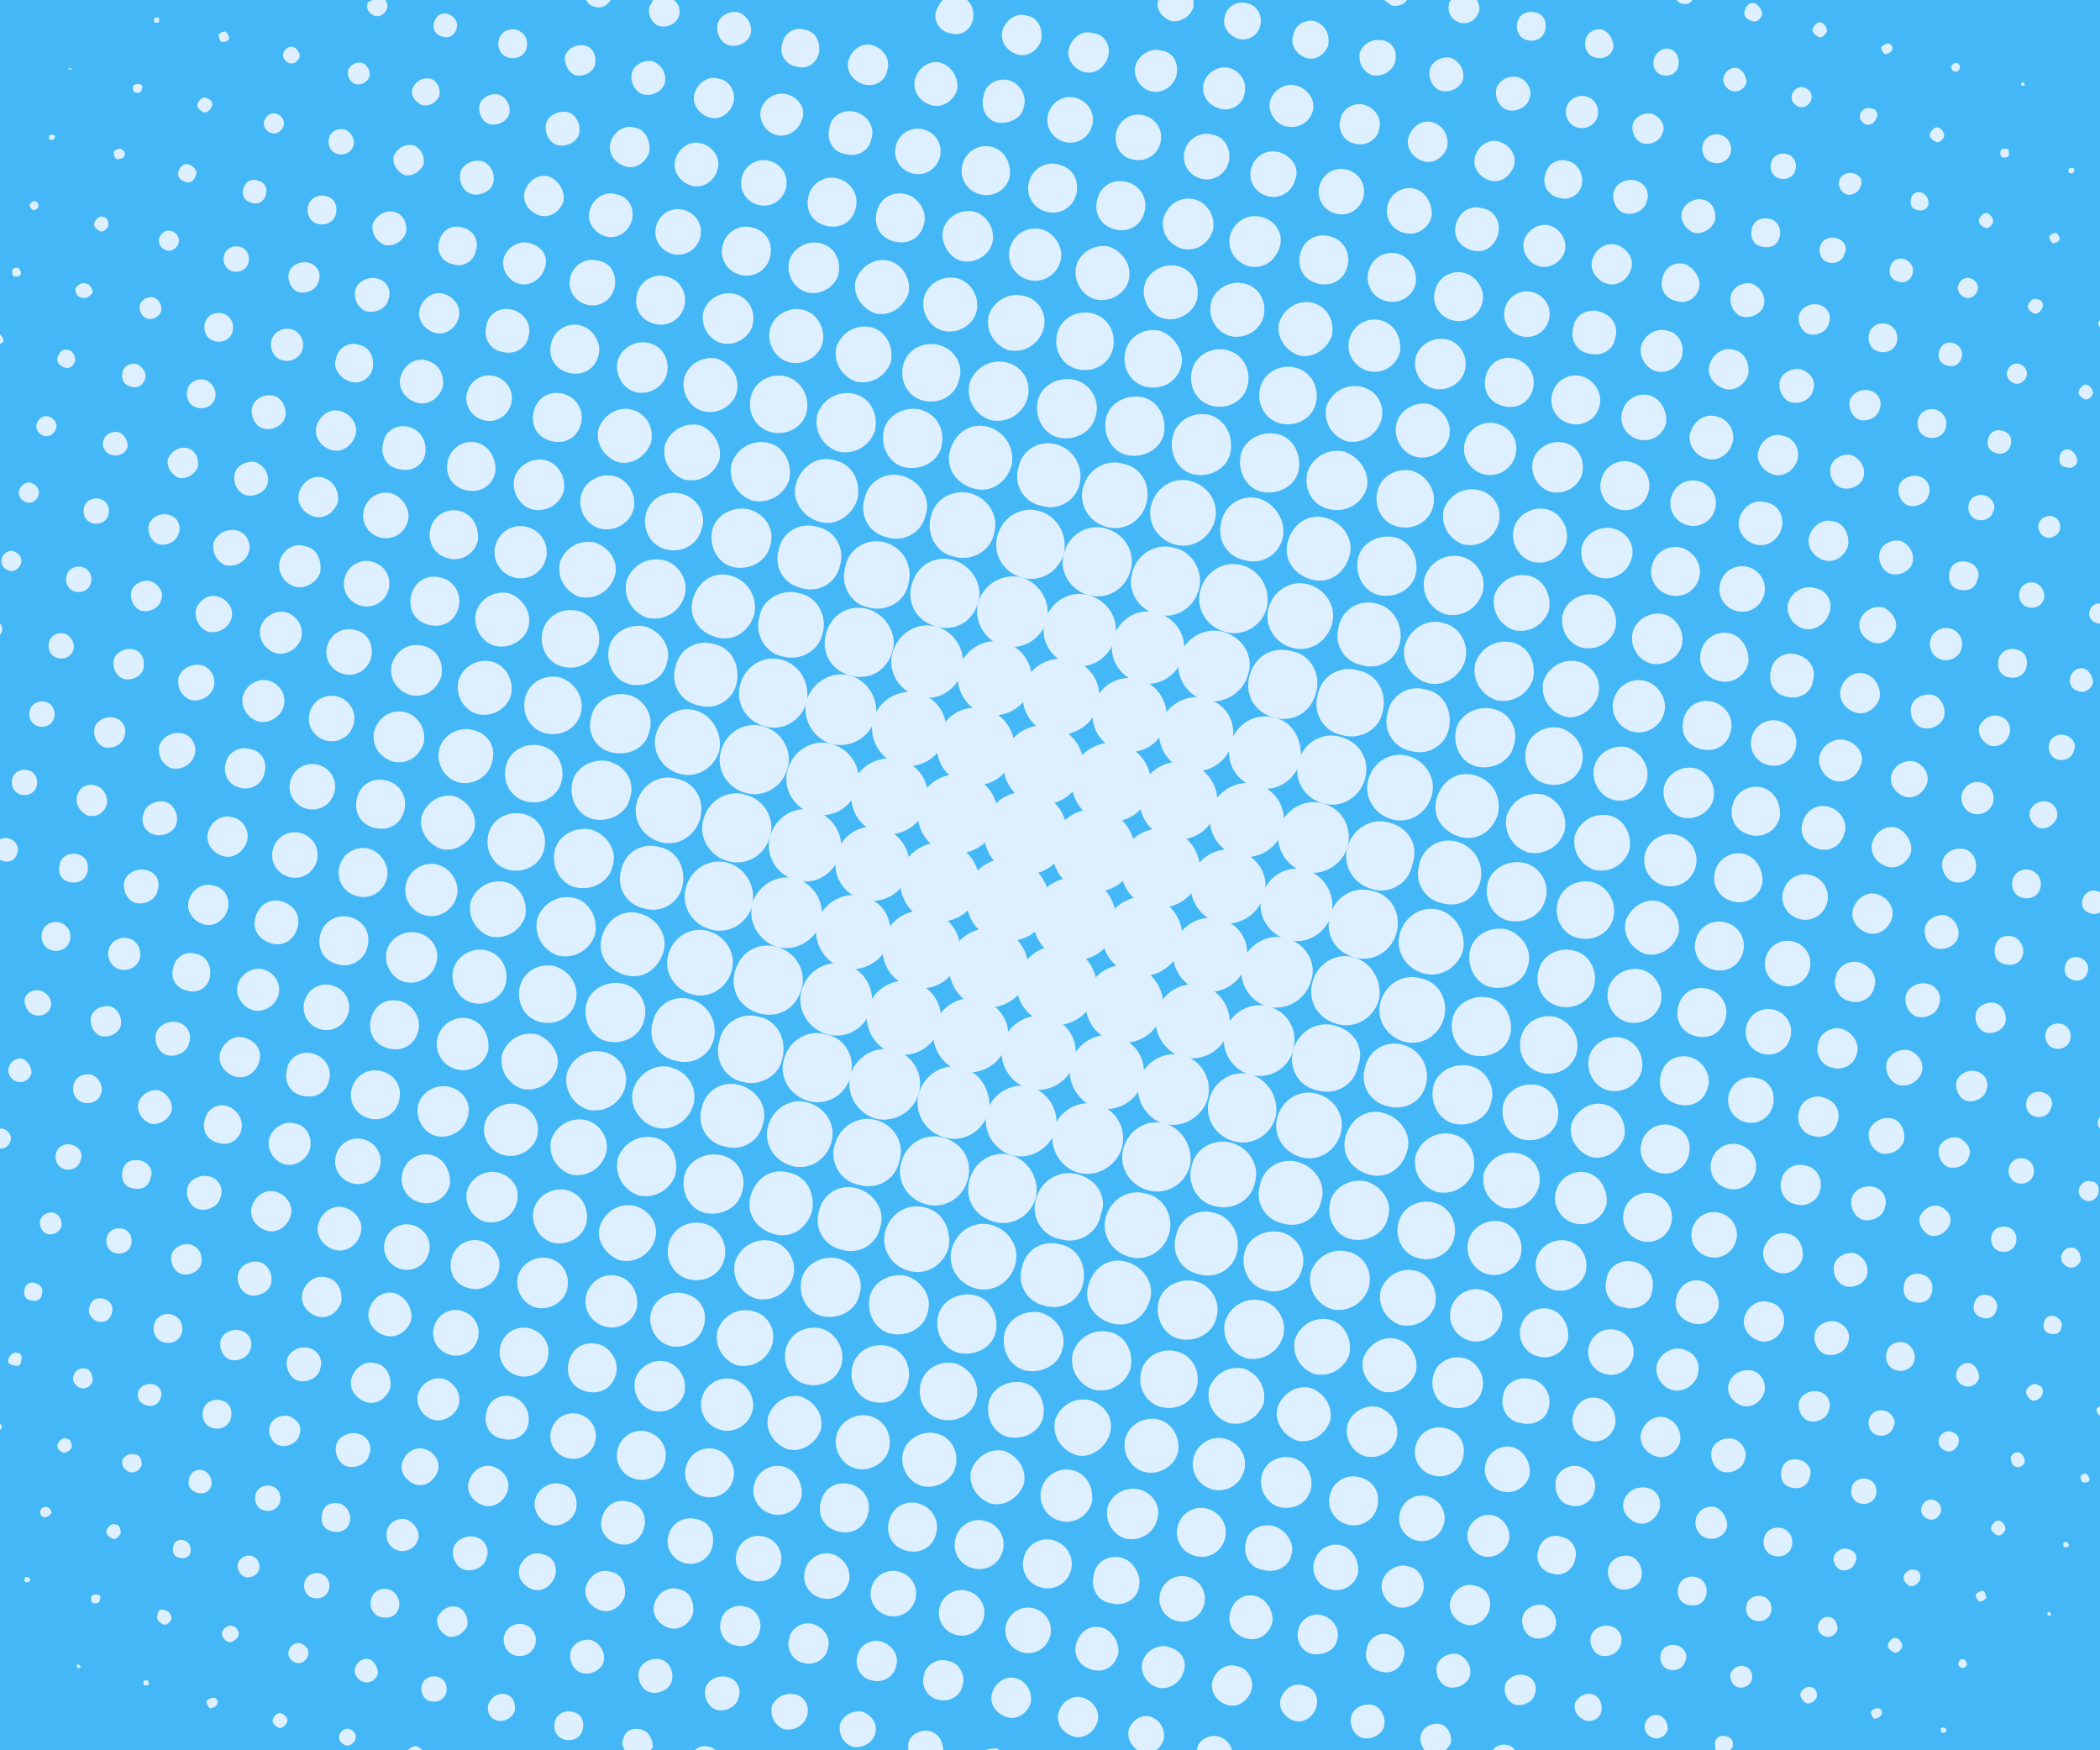 <svg xmlns="http://www.w3.org/2000/svg" xmlns:xlink="http://www.w3.org/1999/xlink" viewBox="0 0 120 100" style="enable-background:new 0 0 120 100;">
  <style>
    .bg-st0{fill:#44B7F6;} .bg-st1{clip-path:url(#SVGID_2_);fill:#DEF0FF;}
  </style>
  <path d="M-15 0h150v100H-15z" class="bg-st0"/>
  <defs>
    <path id="SVGID_1_" d="M-15 0h150v100H-15z"/>
  </defs>
  <clipPath id="SVGID_2_">
    <use xlink:href="#SVGID_1_" style="overflow:visible;"/>
  </clipPath>
  <path d="M112.8 0c-.1 0-.1 0 0 0-.1 0-.1 0 0 0M96.1.2c.2.1.5 0 .6-.2h-.9c.1.1.2.2.3.2m4.2 0c-.3-.1-.5.1-.6.4-.1.3.1.5.4.6.3.1.5-.1.6-.4 0-.2-.2-.5-.4-.6m3.8 1.1c-.2-.1-.4.1-.5.3-.1.2.1.4.3.5.2.1.4-.1.5-.3 0-.2-.1-.4-.3-.5m3.8 1.2c-.2 0-.3.1-.4.2 0 .2.1.3.2.4.2 0 .3-.1.4-.2.1-.2 0-.4-.2-.4m3.9 1.1c-.1 0-.2 0-.3.2 0 .1 0 .2.2.3.1 0 .2 0 .3-.2 0-.2-.1-.3-.2-.3m3.8 1.1c-.1 0-.1 0-.1.1s0 .1.1.1.1 0 .1-.1l-.1-.1M79.5.3c.3.1.7 0 .9-.3h-1.3c.1.1.3.2.4.3m3.9 1c.5.1.9-.1 1.1-.6.1-.2 0-.5-.1-.7h-1.5c0 .1-.1.1-.1.2-.1.5.1.9.6 1.1m4.3-.6c-.4-.1-.9.1-1 .6-.1.4.1.9.6 1 .4.1.9-.1 1-.6.1-.5-.1-.9-.6-1m3.9 1c-.4-.1-.9.1-1 .6-.1.4.1.9.6 1 .4.1.9-.1 1-.6 0-.4-.2-.8-.6-1m3.8 1.1c-.4-.1-.8.2-.9.6-.1.4.1.8.5.9.4.1.8-.1.9-.5.1-.5-.1-.9-.5-1m3.9 1.1c-.3-.1-.7.1-.8.5-.1.3.1.7.5.8.3.1.7-.1.8-.5 0-.3-.2-.7-.5-.8m3.8 1.1c-.3-.1-.6.1-.7.4-.1.3.1.6.4.7.3.1.6-.1.7-.4.1-.3-.1-.6-.4-.7m3.8 1.2c-.3-.1-.5.1-.6.3-.1.3.1.5.3.6.3.1.5-.1.6-.3.2-.3 0-.6-.3-.6m3.9 1.1c-.2-.1-.4.1-.5.3-.1.2.1.4.3.5.2.1.4-.1.5-.3 0-.2-.1-.4-.3-.5m3.8 1.2c-.1 0-.3 0-.3.2 0 .1 0 .3.2.3.1 0 .3 0 .3-.2s0-.3-.2-.3m3.8 1.1c-.1 0-.2 0-.2.1s0 .2.1.2.2 0 .2-.1c.1-.1 0-.2-.1-.2M9.2-9.6h-1c.1 0 .1.1.2.1.3.1.6 0 .8-.1M66.9 1.2c.5.1 1.1-.2 1.3-.8V0h-2c-.2.5.2 1 .7 1.2m4.4-1c-.6-.2-1.2.2-1.3.7-.2.6.2 1.1.7 1.3.6.2 1.2-.2 1.3-.7.2-.6-.2-1.2-.7-1.3m3.8 1c-.5-.1-1.1.2-1.2.8-.2.6.2 1.1.7 1.3.6.2 1.1-.2 1.3-.7.1-.7-.2-1.2-.8-1.4M79 2.3c-.6-.1-1.1.2-1.3.7-.1.6.2 1.1.7 1.3.6.1 1.1-.2 1.3-.7.2-.6-.1-1.2-.7-1.3m3.9 1c-.5-.1-1.1.2-1.2.7-.1.5.2 1.1.7 1.2.5.1 1.1-.2 1.2-.7.1-.5-.2-1-.7-1.2m3.8 1.1c-.5-.1-1.1.2-1.2.7-.1.5.2 1.1.7 1.2.5.1 1.1-.2 1.2-.7.2-.5-.2-1.1-.7-1.2m3.9 1.1c-.5-.1-1 .2-1.1.7-.1.5.2 1 .7 1.1.5.1 1-.2 1.1-.7.1-.5-.2-1-.7-1.1m3.8 1c-.5-.1-1 .2-1.1.6-.1.5.2 1 .6 1.1.5.1 1-.2 1.1-.6.2-.4-.1-.9-.6-1.1m3.9 1.2c-.4-.1-.9.1-1 .6-.1.4.1.9.6 1 .4.1.9-.1 1-.6.1-.5-.2-.9-.6-1m3.8 1.1c-.4-.1-.8.1-.9.5-.1.4.1.8.5.9.4.1.8-.1.9-.5.1-.4-.1-.8-.5-.9m3.8 1.1c-.3-.1-.7.1-.8.4-.1.3.1.7.4.8.3.1.7-.1.8-.4.2-.4 0-.7-.4-.8m3.9 1.1c-.3-.1-.6.1-.6.4-.1.3.1.6.4.6.3.1.6-.1.6-.4 0-.2-.1-.5-.4-.6m3.8 1.2c-.2-.1-.4.1-.5.3-.1.2.1.4.3.5.2.1.4-.1.5-.3 0-.2-.1-.4-.3-.5m3.9 1.1c-.2 0-.3.1-.4.2 0 .2.1.3.2.4.2 0 .3-.1.4-.2 0-.2-.1-.3-.2-.4m3.8 1.2c-.1 0-.2 0-.2.1s0 .2.1.2.2 0 .2-.1 0-.2-.1-.2M-20.5-12.7c.5.1 1.1-.2 1.2-.7V0h-2c.1.4.4.8.8.9m74-.3c-.2.6.2 1.2.8 1.3.6.2 1.2-.2 1.3-.8.1-.5-.1-1-.5-1.2H54c-.3.2-.4.5-.5.7m5.2.3c-.6-.2-1.2.2-1.4.8-.2.6.2 1.2.8 1.4.6.2 1.2-.2 1.4-.8.1-.7-.2-1.3-.8-1.4m3.8 1c-.6-.2-1.2.2-1.4.8-.2.6.2 1.2.8 1.4.6.2 1.2-.2 1.4-.8.2-.6-.1-1.3-.8-1.4m3.9 1c-.6-.2-1.3.2-1.5.8-.2.6.2 1.3.8 1.5.6.2 1.3-.2 1.5-.8.2-.7-.1-1.4-.8-1.5m3.9 1c-.6-.2-1.3.2-1.5.8-.2.7.2 1.3.9 1.5.6.2 1.3-.2 1.4-.8.2-.7-.2-1.3-.8-1.5m3.8 1c-.6-.2-1.3.2-1.5.8-.2.6.2 1.3.8 1.5.8.2 1.4-.2 1.6-.8.2-.6-.2-1.3-.9-1.5M78 6c-.6-.2-1.3.2-1.4.8-.2.6.2 1.3.8 1.4.6.2 1.3-.2 1.4-.8.2-.6-.2-1.2-.8-1.4m3.9 1c-.6-.2-1.2.2-1.4.8-.2.6.2 1.2.8 1.4.6.2 1.2-.2 1.4-.8.1-.6-.2-1.2-.8-1.4m3.8 1.1c-.6-.2-1.2.2-1.4.8-.2.6.2 1.2.8 1.4.6.2 1.2-.2 1.4-.8.2-.6-.2-1.2-.8-1.4m3.9 1.1c-.6-.2-1.2.2-1.3.8-.2.6.2 1.2.8 1.3.6.2 1.2-.2 1.3-.8.1-.6-.3-1.2-.8-1.3m3.8 1.1c-.5-.1-1.1.2-1.2.7-.1.5.2 1.1.7 1.2.5.1 1.1-.2 1.2-.7.2-.5-.1-1.1-.7-1.2m3.9 1.1c-.5-.1-1 .2-1.2.7-.1.5.2 1 .7 1.2.5.1 1-.2 1.2-.7.1-.6-.2-1.1-.7-1.2m3.8 1.1c-.5-.1-.9.1-1 .6-.1.5.1.9.6 1 .5.1.9-.1 1-.6.1-.4-.1-.9-.6-1m3.8 1.1c-.4-.1-.8.1-.9.5-.1.4.1.8.5.9.4.1.8-.1.9-.5.2-.3 0-.8-.5-.9m3.9 1.2c-.4-.1-.7.1-.8.5-.1.4.1.7.5.8.4.1.7-.1.8-.5.1-.4-.2-.7-.5-.8m3.8 1.1c-.3-.1-.6.1-.7.4-.1.3.1.6.4.7.3.1.6-.1.7-.4.1-.3-.1-.6-.4-.7m3.8 1.2c-.2-.1-.4.1-.5.3-.1.2.1.4.3.5.2.1.4-.1.5-.3.1-.2 0-.5-.3-.5m3.9 1.1c-.2 0-.3.1-.4.2 0 .2.1.3.2.4.2 0 .3-.1.4-.2 0-.2-.1-.3-.2-.4m3.8 1.2c-.1 0-.2 0-.2.1s0 .2.1.2.2 0 .2-.1 0-.2-.1-.2M34 .4c.4.1.7-.1.9-.4h-1.4c.1.2.2.3.5.4m3.1 0c-.1.5.2 1 .6 1.1.5.1 1-.2 1.1-.6.1-.3 0-.7-.3-.9h-1.2c0 .1-.1.2-.2.4m5.1.3c-.5-.1-1.1.2-1.2.7-.1.5.2 1.1.7 1.2.5.1 1.1-.2 1.2-.7.1-.5-.2-1-.7-1.2m3.8 1c-.6-.2-1.2.2-1.3.8-.2.6.2 1.2.8 1.3.6.2 1.2-.2 1.3-.8.1-.6-.2-1.2-.8-1.3m3.9.9c-.6-.2-1.2.2-1.4.8-.2.6.2 1.2.8 1.4.6.2 1.3-.1 1.4-.8.2-.6-.2-1.2-.8-1.4m3.9 1c-.6-.2-1.3.2-1.5.9-.2.6.2 1.3.9 1.5.6.2 1.3-.2 1.5-.9.1-.6-.3-1.3-.9-1.5m3.9 1c-.7-.2-1.4.2-1.5.9-.2.7.2 1.4.8 1.5s1.4-.2 1.5-.9c.2-.6-.2-1.3-.8-1.5m3.8 1c-.7-.2-1.4.2-1.6.9-.2.7.2 1.4.9 1.6.7.2 1.4-.2 1.6-.9.2-.7-.2-1.4-.9-1.6m3.9 1c-.7-.2-1.4.2-1.6.9-.2.7.2 1.5.9 1.6.7.2 1.4-.2 1.6-.9.2-.7-.2-1.4-.9-1.6m3.9 1.1c-.7-.2-1.4.2-1.6.9-.2.7.2 1.4.9 1.6.7.2 1.4-.2 1.6-.9.2-.7-.2-1.5-.9-1.6m3.8 1c-.7-.2-1.4.2-1.6.9-.2.7.2 1.4.9 1.6.7.2 1.4-.2 1.6-.9.3-.7-.2-1.4-.9-1.6m3.9 1c-.7-.2-1.4.2-1.6.9-.2.7.2 1.4.9 1.6.7.2 1.4-.2 1.6-.9.2-.7-.2-1.4-.9-1.6m3.9 1.1c-.7-.2-1.4.2-1.6.9-.2.7.2 1.4.9 1.6.7.2 1.4-.2 1.6-.9.1-.7-.3-1.4-.9-1.6m3.8 1.1c-.7-.2-1.3.2-1.5.9s.2 1.3.9 1.5c.7.2 1.3-.2 1.5-.9s-.2-1.4-.9-1.5m3.9 1c-.6-.2-1.3.2-1.5.8-.2.6.2 1.3.8 1.5.6.2 1.3-.2 1.5-.8.2-.6-.2-1.3-.8-1.5m3.8 1.1c-.6-.2-1.2.2-1.4.8-.2.6.2 1.2.8 1.4.6.2 1.2-.2 1.4-.8.2-.6-.2-1.2-.8-1.4m3.9 1.1c-.6-.2-1.2.2-1.3.8-.2.6.2 1.2.8 1.3.6.2 1.2-.2 1.3-.8.1-.5-.3-1.1-.8-1.3m3.8 1.1c-.5-.1-1.1.2-1.2.7-.1.5.2 1.1.7 1.2.5.1 1.1-.2 1.2-.7.1-.5-.2-1-.7-1.2m3.8 1.2c-.5-.1-1 .2-1.1.6-.1.5.2 1 .6 1.1.5.1 1-.2 1.1-.6.2-.5-.1-1-.6-1.1m3.9 1.1c-.4-.1-.9.1-1 .6-.1.4.1.9.6 1 .4.1.9-.1 1-.6.1-.5-.2-.9-.6-1m3.8 1.1c-.4-.1-.7.1-.8.5s.1.7.5.8c.4.1.7-.1.8-.5.1-.3-.1-.7-.5-.8m3.8 1.2c-.3-.1-.6.1-.7.4-.1.3.1.6.4.7.3.1.6-.1.7-.4.1-.3-.1-.6-.4-.7m3.9 1.2c-.2-.1-.4.1-.5.3-.1.2.1.4.3.5.2.1.4-.1.5-.3 0-.2-.1-.4-.3-.5m3.8 1.2c-.1 0-.3 0-.3.2 0 .1 0 .3.2.3.1 0 .3 0 .3-.2s-.1-.3-.2-.3m3.8 1.1c-.1 0-.1 0-.1.1s0 .1.1.1.1 0 .1-.1l-.1-.1M21 .2c-.1.3.1.6.4.7.3.1.6-.1.7-.4.1-.2 0-.4-.1-.5h-.7c-.2.1-.3.1-.3.2m4.6.6c-.4-.1-.7.1-.8.5-.1.4.1.7.5.8s.7-.1.8-.5c.1-.4-.2-.7-.5-.8m3.9.9c-.4-.1-.9.1-1 .6-.1.4.1.9.6 1 .4.1.9-.1 1-.6.1-.5-.2-.9-.6-1m3.9.9c-.5-.1-1 .2-1.1.6s.2 1 .6 1.1c.5.1 1-.2 1.1-.6.1-.5-.1-1-.6-1.1m3.9.9c-.5-.1-1.1.2-1.2.7-.1.5.2 1.1.7 1.2.5.1 1.1-.2 1.2-.7.1-.5-.2-1-.7-1.2m3.8 1c-.6-.2-1.2.2-1.4.8-.2.6.2 1.2.8 1.4.6.2 1.2-.2 1.4-.8s-.2-1.3-.8-1.4m3.9.9c-.6-.2-1.3.2-1.5.8-.2.6.2 1.3.8 1.5.6.2 1.3-.2 1.5-.8.3-.6-.1-1.3-.8-1.5m3.9 1c-.7-.2-1.4.2-1.5.9-.2.7.2 1.4.9 1.5.7.2 1.4-.2 1.5-.9.2-.6-.2-1.3-.9-1.5m3.9 1c-.7-.2-1.4.2-1.6.9-.2.7.2 1.4.9 1.6.7.2 1.4-.2 1.6-.9.2-.7-.2-1.4-.9-1.6m3.9 1c-.7-.2-1.5.2-1.7 1-.2.7.2 1.5 1 1.7.7.2 1.5-.2 1.7-1 .1-.8-.3-1.5-1-1.7m3.8 1c-.7-.2-1.5.2-1.7 1-.2.7.2 1.5 1 1.7.7.2 1.5-.2 1.7-1 .2-.8-.2-1.5-1-1.7m3.9 1c-.8-.2-1.5.2-1.7 1-.2.8.2 1.5 1 1.7.8.2 1.5-.2 1.7-1 .2-.7-.2-1.5-1-1.7m3.9 1c-.8-.2-1.5.2-1.8 1-.2.8.2 1.5 1 1.8.8.2 1.5-.2 1.8-1 .2-.8-.3-1.6-1-1.8m3.8 1c-.8-.2-1.5.2-1.8 1-.2.8.2 1.5 1 1.8.8.2 1.5-.2 1.8-1 .3-.8-.2-1.6-1-1.8m3.9 1.1c-.8-.2-1.5.2-1.7 1-.2.8.2 1.5 1 1.7.8.2 1.5-.2 1.7-1 .2-.7-.2-1.5-1-1.7m3.9 1c-.7-.2-1.5.2-1.7 1-.2.7.2 1.5 1 1.7.7.2 1.5-.2 1.7-1 .1-.7-.3-1.5-1-1.7m3.8 1.1c-.7-.2-1.5.2-1.7 1-.2.7.2 1.5 1 1.7.7.2 1.5-.2 1.7-1 .2-.7-.3-1.5-1-1.7m3.9 1.1c-.7-.2-1.4.2-1.6.9-.2.7.2 1.4.9 1.6.7.2 1.4-.2 1.6-.9.2-.7-.2-1.4-.9-1.6m3.8 1.1c-.7-.2-1.4.2-1.5.9-.2.7.2 1.4.9 1.5.7.2 1.4-.2 1.5-.9.2-.7-.2-1.3-.9-1.5m3.9 1.1c-.6-.2-1.3.2-1.5.8-.2.6.2 1.3.8 1.5.6.2 1.3-.2 1.5-.8.2-.7-.2-1.4-.8-1.5m3.8 1.1c-.6-.2-1.2.2-1.4.8-.2.6.2 1.2.8 1.4.6.2 1.2-.2 1.4-.8.1-.6-.2-1.3-.8-1.4m3.8 1.1c-.5-.1-1.1.2-1.2.7-.1.5.2 1.1.7 1.2s1.1-.2 1.2-.7c.2-.5-.1-1-.7-1.2m3.9 1.2c-.5-.1-1 .2-1.1.6-.1.5.2 1 .6 1.1.5.1 1-.2 1.1-.6.2-.5-.1-1-.6-1.1m3.8 1.1c-.4-.1-.9.1-1 .6-.1.4.1.9.6 1 .4.1.9-.1 1-.6.1-.5-.2-.9-.6-1m3.8 1.2c-.4-.1-.7.1-.8.5-.1.4.1.7.5.8.4.1.7-.1.8-.5.1-.4-.1-.7-.5-.8m3.9 1.1c-.3-.1-.6.1-.6.4-.1.3.1.6.4.6.3.1.6-.1.6-.4 0-.2-.2-.5-.4-.6m3.8 1.2c-.2-.1-.4.1-.5.3-.1.2.1.4.3.5.2.1.4-.1.5-.3 0-.2-.1-.4-.3-.5m3.8 1.2c-.1 0-.2 0-.2.1s0 .2.1.2.2 0 .2-.1c.1-.1 0-.2-.1-.2m3.8 1.2s0 .1 0 0c0 .1.1.1 0 0 .1 0 .1 0 0 0M9 1c-.1 0-.2 0-.2.1s0 .2.1.2.2 0 .2-.1S9.1 1 9 1m3.9.8c-.2 0-.4.1-.4.2 0 .2.1.4.2.4.2 0 .4-.1.4-.2s-.1-.3-.2-.4m3.9.9c-.3-.1-.5.1-.6.3-.1.3.1.5.3.6.3.1.5-.1.6-.3.1-.2-.1-.5-.3-.6m3.9.9c-.3-.1-.7.1-.8.4-.1.3.1.7.4.8.3.1.7-.1.8-.4.1-.3-.1-.7-.4-.8m3.9.9c-.4-.1-.8.1-1 .5s.1.8.5 1c.4.1.8-.1 1-.5.1-.4-.1-.9-.5-1m3.9.9c-.5-.1-1 .2-1.1.6-.1.5.2 1 .6 1.1.5.1 1-.2 1.1-.6.1-.4-.1-.9-.6-1.1m3.9 1c-.5-.1-1.1.2-1.2.7-.1.5.2 1.1.7 1.2.5.1 1.1-.2 1.2-.7.1-.5-.2-1.1-.7-1.2m3.9.9c-.6-.2-1.2.2-1.4.8-.2.6.2 1.2.8 1.4.6.2 1.2-.2 1.4-.8.1-.6-.2-1.3-.8-1.4m3.8.9c-.6-.2-1.3.2-1.5.9-.2.6.2 1.3.9 1.5.6.2 1.3-.2 1.5-.9.2-.6-.2-1.3-.9-1.5m3.9 1c-.7-.2-1.4.2-1.6.9-.2.7.2 1.4.9 1.6.7.2 1.4-.2 1.6-.9.2-.7-.2-1.4-.9-1.6m3.9 1c-.7-.2-1.5.2-1.7 1s.2 1.5 1 1.7 1.5-.2 1.7-1c.2-.8-.3-1.5-1-1.7m3.9.9c-.8-.2-1.5.2-1.7 1-.2.8.2 1.5 1 1.7.8.2 1.5-.2 1.7-1 .2-.7-.3-1.5-1-1.7m3.9 1c-.8-.2-1.6.3-1.8 1s.3 1.6 1 1.8c.8.2 1.6-.3 1.8-1 .2-.8-.3-1.6-1-1.8m3.8 1c-.8-.2-1.6.3-1.8 1.1-.2.8.3 1.6 1.1 1.8.8.2 1.6-.3 1.8-1.1.2-.7-.3-1.6-1.1-1.8m3.9 1c-.8-.2-1.7.3-1.9 1.1-.2.8.3 1.7 1.1 1.9.8.2 1.7-.3 1.9-1.1.2-.8-.3-1.6-1.1-1.9m3.9 1.1c-.8-.2-1.7.3-1.9 1.1-.2.8.3 1.7 1.1 1.9.8.2 1.7-.3 1.9-1.1.2-.9-.3-1.7-1.1-1.9m3.8 1c-.8-.2-1.7.3-1.9 1.1-.2.8.3 1.7 1.1 1.9.8.2 1.7-.3 1.9-1.1.2-.8-.2-1.7-1.1-1.9m3.9 1.1c-.8-.2-1.6.3-1.9 1.1-.2.8.3 1.6 1.1 1.9.8.2 1.6-.3 1.9-1.1.2-.9-.3-1.7-1.1-1.9m3.9 1c-.8-.2-1.6.3-1.8 1.1-.2.8.3 1.6 1.1 1.8.8.2 1.6-.3 1.8-1.1.1-.8-.3-1.6-1.1-1.8m3.8 1.1c-.8-.2-1.6.3-1.8 1-.2.8.3 1.6 1 1.8.8.2 1.6-.3 1.8-1 .2-.8-.2-1.6-1-1.8m3.9 1.1c-.8-.2-1.5.2-1.7 1-.2.8.2 1.5 1 1.7.8.2 1.5-.2 1.7-1 .2-.8-.3-1.5-1-1.7m3.8 1c-.7-.2-1.5.2-1.7 1-.2.7.2 1.5 1 1.7.7.2 1.5-.2 1.7-1 .2-.7-.3-1.5-1-1.7m3.9 1.1c-.7-.2-1.4.2-1.6.9-.2.7.2 1.4.9 1.6.7.2 1.4-.2 1.6-.9.1-.7-.3-1.4-.9-1.6m3.8 1.2c-.6-.2-1.3.2-1.5.9-.2.6.2 1.3.9 1.5.6.2 1.3-.2 1.5-.9s-.3-1.4-.9-1.5m3.8 1.1c-.6-.2-1.2.2-1.4.8-.2.6.2 1.2.8 1.4.6.2 1.2-.2 1.4-.8.2-.6-.2-1.3-.8-1.4m3.9 1.1c-.5-.1-1.1.2-1.2.7-.1.5.2 1.1.7 1.2.5.1 1.1-.2 1.2-.7.1-.5-.2-1-.7-1.2m3.8 1.2c-.5-.1-1 .2-1.1.6-.1.5.2 1 .6 1.1.5.1 1-.2 1.1-.6.2-.5-.1-1-.6-1.1m3.8 1.1c-.4-.1-.8.1-.9.5-.1.4.1.8.5.9.4.1.8-.1.9-.5.2-.3-.1-.8-.5-.9m3.9 1.2c-.3-.1-.7.1-.8.4-.1.3.1.7.4.8.3.1.7-.1.8-.4.1-.4-.1-.7-.4-.8m3.8 1.2c-.2-.1-.5.1-.6.3-.1.2.1.5.3.6.2.1.5-.1.6-.3.1-.3-.1-.6-.3-.6m3.8 1.2c-.2 0-.3.1-.4.2 0 .2.1.3.2.4.2 0 .3-.1.4-.2.1-.2 0-.4-.2-.4m3.8 1.2c-.1 0-.2 0-.2.1s0 .2.1.2.2 0 .2-.1c.1-.1 0-.2-.1-.2M3.9 3.9c0 .1.1.1 0 0 .1.1.2.1.2.1 0-.1 0-.1-.2-.1.1 0 .1 0 0 0m4 .9c-.1 0-.3 0-.3.2 0 .1 0 .3.2.3.1 0 .3 0 .3-.2.1-.2 0-.3-.2-.3m3.9.8c-.2-.1-.4.1-.5.3-.1.2.1.4.3.5.2.1.4-.1.5-.3.1-.2 0-.4-.3-.5m4 .9c-.3-.1-.6.1-.7.4-.1.3.1.6.4.7.3.1.6-.1.7-.4.1-.3-.1-.6-.4-.7m3.9.9c-.4-.1-.8.1-.9.5-.1.4.1.8.5.9.4.1.8-.1.9-.5.1-.4-.2-.8-.5-.9m3.9.9c-.5-.1-.9.2-1.1.6-.1.5.2.9.6 1.1.5.1.9-.2 1.1-.6.1-.5-.2-1-.6-1.1m3.9.9c-.5-.1-1.1.2-1.2.7-.1.5.2 1.1.7 1.2.5.1 1.1-.2 1.2-.7.1-.5-.2-1.1-.7-1.2m3.9.9c-.6-.2-1.2.2-1.4.8-.2.6.2 1.2.8 1.4.6.2 1.2-.2 1.4-.8.1-.6-.3-1.2-.8-1.4m3.8 1c-.6-.2-1.3.2-1.5.9-.2.6.2 1.3.9 1.5.6.2 1.3-.2 1.5-.9.2-.7-.2-1.4-.9-1.5m3.9.9c-.7-.2-1.4.2-1.6.9-.2.7.2 1.4.9 1.6.7.2 1.4-.2 1.6-.9.2-.7-.2-1.4-.9-1.6m3.9 1c-.7-.2-1.5.2-1.7 1-.2.7.2 1.5 1 1.7.7.2 1.5-.2 1.7-1 .2-.8-.2-1.5-1-1.7m3.9.9c-.8-.2-1.6.3-1.8 1-.2.8.3 1.6 1 1.8.8.2 1.6-.3 1.8-1 .2-.8-.2-1.6-1-1.8m3.9 1c-.8-.2-1.6.3-1.9 1.1-.2.8.3 1.6 1.1 1.9.8.2 1.6-.3 1.9-1.1.2-.8-.3-1.7-1.1-1.9m3.9 1c-.8-.2-1.7.3-1.9 1.1-.2.8.3 1.7 1.1 1.9.8.2 1.7-.3 1.9-1.1.2-.8-.3-1.7-1.1-1.9m3.8 1c-.9-.2-1.7.3-2 1.1-.2.9.3 1.7 1.1 2 .9.2 1.7-.3 2-1.1.3-.9-.2-1.8-1.1-2m3.9 1c-.9-.2-1.8.3-2 1.2-.2.9.3 1.8 1.2 2 .9.2 1.8-.3 2-1.2.2-.9-.3-1.8-1.2-2m3.9 1c-.9-.2-1.8.3-2 1.2-.2.9.3 1.8 1.2 2 .9.2 1.8-.3 2-1.2.2-.8-.4-1.7-1.2-2m3.8 1.1c-.9-.2-1.8.3-2 1.2-.2.9.3 1.8 1.2 2 .9.2 1.8-.3 2-1.2.2-.9-.3-1.8-1.2-2m3.9 1c-.9-.2-1.8.3-2 1.2-.2.9.3 1.8 1.2 2 .9.2 1.8-.3 2-1.2.2-.9-.3-1.8-1.2-2m3.8 1.1c-.9-.2-1.7.3-2 1.1-.2.9.3 1.7 1.1 2 .9.2 1.7-.3 2-1.1.3-.9-.2-1.8-1.1-2m3.9 1c-.8-.2-1.7.3-1.9 1.1-.2.8.3 1.7 1.1 1.9.8.2 1.7-.3 1.9-1.1.2-.8-.3-1.6-1.1-1.9m3.8 1.1c-.8-.2-1.6.3-1.8 1.1-.2.8.3 1.6 1.1 1.8.8.2 1.6-.3 1.8-1.1.2-.7-.2-1.6-1.1-1.8m3.9 1.1c-.8-.2-1.6.3-1.8 1-.2.8.3 1.6 1 1.8.8.2 1.6-.3 1.8-1 .2-.8-.2-1.6-1-1.8m3.8 1.1c-.7-.2-1.5.2-1.7 1-.2.7.2 1.5 1 1.7.7.2 1.5-.2 1.7-1 .2-.7-.2-1.5-1-1.7m3.9 1.1c-.7-.2-1.4.2-1.6.9-.2.7.2 1.4.9 1.6.7.2 1.4-.2 1.6-.9.2-.7-.2-1.4-.9-1.6m3.8 1.2c-.6-.2-1.3.2-1.5.9-.2.6.2 1.3.9 1.5.6.2 1.3-.2 1.5-.9.2-.7-.2-1.4-.9-1.5m3.9 1.1c-.6-.2-1.2.2-1.4.8-.2.6.2 1.2.8 1.4.6.2 1.2-.2 1.4-.8.1-.6-.2-1.3-.8-1.4m3.8 1.1c-.5-.1-1.1.2-1.2.7-.1.5.2 1.1.7 1.2.5.1 1.1-.2 1.2-.7.1-.5-.2-1-.7-1.2m3.8 1.2c-.5-.1-.9.1-1 .6s.1.9.6 1c.5.1.9-.1 1-.6.2-.4-.1-.9-.6-1m3.9 1.2c-.4-.1-.8.1-.9.5s.1.8.5.9c.4.1.8-.1.9-.5.1-.4-.2-.8-.5-.9m3.8 1.2c-.3-.1-.6.1-.7.4-.1.3.1.6.4.7.3.1.6-.1.7-.4 0-.4-.1-.7-.4-.7m3.8 1.2c-.2-.1-.4.1-.5.3-.1.2.1.4.3.5.2.1.4-.1.5-.3 0-.3-.1-.5-.3-.5m3.8 1.1c-.1 0-.3 0-.3.2 0 .1 0 .3.2.3.1 0 .3 0 .3-.2 0-.1-.1-.2-.2-.3m3.8 1.3c-.1 0 0 .1 0 0 .1.1.1.1.1 0 0 0 0-.1-.1 0 0-.1 0-.1 0 0M3 7.7c-.1 0-.2 0-.2.1s0 .2.1.2.2 0 .2-.1c.1-.1 0-.2-.1-.2m3.9.8c-.2 0-.4.1-.4.2 0 .2.1.4.2.4.2 0 .4-.1.4-.2.1-.1 0-.3-.2-.4m3.9.9c-.3-.1-.5.1-.6.4-.1.3.1.5.4.6.3.1.5-.1.6-.4.1-.2-.1-.5-.4-.6m3.9.9c-.4-.1-.7.1-.8.5-.1.4.1.7.5.8.4.1.7-.1.8-.5.1-.4-.1-.7-.5-.8m3.9.9c-.4-.1-.9.1-1 .6-.1.4.1.9.6 1 .4.1.9-.1 1-.6.1-.5-.1-.9-.6-1m3.9.9c-.5-.1-1 .2-1.2.7-.1.5.2 1 .7 1.2.5.1 1-.2 1.2-.7.1-.6-.2-1.1-.7-1.2m3.9.9c-.6-.2-1.2.2-1.3.8-.2.6.2 1.2.8 1.3.6.2 1.2-.2 1.3-.8.2-.6-.2-1.2-.8-1.3m3.9.9c-.6-.2-1.3.2-1.5.8-.2.6.2 1.3.8 1.5.6.2 1.3-.2 1.5-.8.3-.7-.1-1.3-.8-1.5m3.9 1c-.7-.2-1.4.2-1.6.9-.2.7.2 1.4.9 1.6.7.2 1.4-.2 1.6-.9.2-.8-.2-1.5-.9-1.6m3.9.9c-.7-.2-1.5.2-1.7 1s.2 1.5 1 1.7c.7.2 1.5-.2 1.7-1 .2-.7-.2-1.5-1-1.7m3.9 1c-.8-.2-1.6.3-1.8 1-.2.8.3 1.6 1 1.8.8.2 1.6-.3 1.8-1 .2-.8-.2-1.6-1-1.8m3.9.9c-.8-.2-1.7.3-1.9 1.1-.2.8.3 1.7 1.1 1.9.8.2 1.7-.3 1.9-1.1.2-.8-.3-1.7-1.1-1.9m3.9 1c-.9-.2-1.7.3-2 1.1-.2.9.3 1.7 1.1 2 .9.2 1.7-.3 2-1.1.2-.9-.3-1.8-1.1-2m3.8 1c-.9-.2-1.8.3-2 1.2-.2.9.3 1.8 1.2 2 .9.2 1.8-.3 2-1.2.3-.9-.3-1.8-1.2-2m3.9 1c-.9-.2-1.8.3-2.1 1.2-.2.9.3 1.8 1.2 2.1.9.2 1.8-.3 2.1-1.2.3-1-.3-1.9-1.2-2.1m3.9 1c-.9-.2-1.9.3-2.1 1.2-.2.9.3 1.9 1.2 2.1.9.2 1.9-.3 2.1-1.2.3-.9-.3-1.9-1.2-2.1m3.9 1c-.9-.2-1.9.3-2.1 1.2-.2.9.3 1.9 1.2 2.1.9.2 1.9-.3 2.1-1.2.2-.9-.3-1.9-1.2-2.1m3.8 1c-.9-.2-1.9.3-2.1 1.3-.2.9.3 1.9 1.2 2.1.9.2 1.9-.3 2.1-1.2s-.2-1.9-1.2-2.2m3.9 1.1c-.9-.2-1.9.3-2.1 1.2-.2.9.3 1.9 1.2 2.1.9.2 1.9-.3 2.1-1.2.2-.9-.3-1.9-1.2-2.1m3.8 1c-.9-.2-1.8.3-2.1 1.2-.2 1 .3 1.9 1.3 2.1.9.2 1.8-.3 2.1-1.2.2-.9-.4-1.8-1.3-2.1m3.9 1.1c-.9-.2-1.8.3-2 1.2-.2.9.3 1.8 1.2 2 .9.2 1.8-.3 2-1.2.2-.8-.3-1.7-1.2-2m3.8 1.1c-.9-.2-1.7.3-2 1.1-.2.9.3 1.7 1.1 2 .9.2 1.7-.3 2-1.1.3-.9-.2-1.8-1.1-2m3.9 1.1c-.8-.2-1.7.3-1.9 1.1-.2.8.3 1.7 1.1 1.9.8.2 1.7-.3 1.9-1.1.2-.8-.3-1.7-1.1-1.9m3.8 1.1c-.8-.2-1.6.3-1.8 1-.2.8.3 1.6 1 1.8.8.2 1.6-.3 1.8-1 .3-.8-.2-1.6-1-1.8m3.9 1.1c-.7-.2-1.5.2-1.7 1-.2.7.2 1.5 1 1.7.7.2 1.5-.2 1.7-1 .2-.7-.3-1.5-1-1.7m3.8 1.1c-.7-.2-1.4.2-1.6.9-.2.7.2 1.4.9 1.6.7.2 1.4-.2 1.6-.9.2-.7-.2-1.4-.9-1.6m3.8 1.2c-.6-.2-1.3.2-1.5.8-.2.6.2 1.3.8 1.5.6.2 1.3-.2 1.5-.8.3-.7-.1-1.4-.8-1.5m3.9 1.1c-.6-.1-1.1.2-1.3.7-.2.6.2 1.1.7 1.3.6.2 1.1-.2 1.3-.7.2-.5-.2-1.1-.7-1.3m3.8 1.2c-.5-.1-1 .2-1.1.7-.1.5.2 1 .7 1.1s1-.2 1.1-.7c.1-.5-.2-1-.7-1.1m3.8 1.2c-.4-.1-.9.1-1 .6s.1.9.6 1c.4.1.9-.1 1-.6.1-.5-.1-.9-.6-1m3.9 1.1c-.3-.1-.7.1-.8.5s.1.7.5.8c.3.1.7-.1.8-.5 0-.3-.2-.7-.5-.8m3.8 1.2c-.3-.1-.5.1-.6.3-.1.3.1.5.3.6.3.1.5-.1.6-.3.1-.2-.1-.5-.3-.6m3.8 1.2c-.2 0-.3.1-.4.2 0 .2.1.3.2.4.2 0 .3-.1.4-.2s0-.3-.2-.4m3.8 1.2c-.1 0-.1 0-.1.1s0 .1.1.1.1 0 .1-.1l-.1-.1M-2 10.6c0 .1.1.1 0 0 .1.1.1.1 0 0 .1 0 .1 0 0 0 .1 0 .1 0 0 0m4 .9c-.1 0-.2 0-.3.2 0 .1 0 .2.2.3.1 0 .2 0 .3-.2 0-.2-.1-.3-.2-.3m3.9.9c-.2-.1-.4.1-.5.3-.1.2.1.4.3.5.2.1.4-.1.5-.3 0-.3-.1-.5-.3-.5m3.9.8c-.3-.1-.6.1-.7.4-.1.3.1.6.4.7.3.1.6-.1.7-.4.1-.3-.1-.6-.4-.7m3.9.9c-.4-.1-.8.1-.9.5-.1.4.1.8.5.9.4.1.8-.1.9-.5.1-.4-.1-.8-.5-.9m3.9.9c-.5-.1-1 .2-1.1.6-.1.5.2 1 .6 1.1.5.1 1-.2 1.1-.6.2-.5-.1-1-.6-1.1m3.9.9c-.5-.1-1.1.2-1.2.7-.1.5.2 1.1.7 1.2.5.1 1.1-.2 1.2-.7.2-.5-.1-1.1-.7-1.2m3.9.9c-.6-.2-1.2.2-1.4.8-.2.6.2 1.2.8 1.4.6.2 1.2-.2 1.4-.8.2-.6-.2-1.2-.8-1.4m3.9.9c-.7-.2-1.4.2-1.5.9-.2.7.2 1.4.9 1.5.7.2 1.4-.2 1.5-.9.2-.6-.2-1.3-.9-1.5m3.9.9c-.7-.2-1.5.2-1.7 1s.2 1.5 1 1.7 1.5-.2 1.7-1c.2-.7-.3-1.5-1-1.7m3.9 1c-.8-.2-1.6.3-1.8 1-.2.8.3 1.6 1 1.8.8.2 1.6-.3 1.8-1 .2-.8-.2-1.6-1-1.8m3.9.9c-.8-.2-1.7.3-1.9 1.1-.2.8.3 1.7 1.1 1.9.8.2 1.7-.3 1.9-1.1.2-.8-.3-1.6-1.1-1.9m3.9 1c-.9-.2-1.8.3-2 1.2-.2.9.3 1.8 1.2 2 .9.2 1.8-.3 2-1.2.2-.9-.4-1.8-1.2-2m3.9 1c-.9-.2-1.8.3-2.1 1.2-.2.9.3 1.8 1.2 2.1.9.2 1.8-.3 2.1-1.2.2-1-.3-1.9-1.2-2.1m3.8.9c-.9-.2-1.9.3-2.1 1.2-.2.9.3 1.9 1.2 2.1.9.2 1.9-.3 2.1-1.2s-.2-1.8-1.2-2.1m3.9 1c-1-.3-1.9.3-2.2 1.3-.3 1 .3 1.9 1.3 2.2 1 .3 1.9-.3 2.2-1.3.2-.9-.3-1.9-1.3-2.2m3.9 1c-1-.3-2 .3-2.2 1.3-.3 1 .3 2 1.3 2.2 1 .3 2-.3 2.2-1.3.2-.9-.3-1.9-1.3-2.2m3.8 1.1c-1-.3-2 .3-2.3 1.3-.3 1 .3 2 1.3 2.3 1 .3 2-.3 2.3-1.3.3-1.1-.3-2.1-1.3-2.3m3.9 1c-1-.3-2 .3-2.3 1.3-.3 1 .3 2 1.3 2.3 1 .3 2-.3 2.3-1.3.3-1-.3-2-1.3-2.3m3.9 1c-1-.3-2 .3-2.2 1.3-.3 1 .3 2 1.3 2.2 1 .3 2-.3 2.2-1.3.2-.9-.4-1.9-1.3-2.2m3.8 1.1c-1-.3-1.9.3-2.2 1.3-.3 1 .3 1.9 1.3 2.2 1 .3 1.9-.3 2.2-1.3.3-.9-.3-1.9-1.3-2.2m3.9 1.1c-.9-.2-1.9.3-2.1 1.2-.2.9.3 1.9 1.2 2.1.9.2 1.9-.3 2.1-1.2s-.3-1.9-1.2-2.1m3.8 1.1c-.9-.2-1.8.3-2.1 1.2-.2.9.3 1.8 1.2 2.1.9.2 1.8-.3 2.1-1.2.3-.9-.3-1.9-1.2-2.1m3.9 1.1c-.9-.2-1.7.3-2 1.1-.2.9.3 1.7 1.1 2 .9.2 1.7-.3 2-1.1.2-.9-.3-1.8-1.1-2m3.8 1.1c-.8-.2-1.7.3-1.9 1.1-.2.8.3 1.7 1.1 1.9.8.2 1.7-.3 1.9-1.1.2-.8-.3-1.7-1.1-1.9m3.9 1.1c-.8-.2-1.6.3-1.8 1-.2.8.3 1.6 1 1.8.8.2 1.6-.3 1.8-1 .2-.8-.3-1.6-1-1.8m3.8 1.1c-.7-.2-1.5.2-1.7 1-.2.7.2 1.5 1 1.7.7.2 1.5-.2 1.7-1 .1-.7-.3-1.5-1-1.7m3.8 1.2c-.7-.2-1.4.2-1.5.9-.2.7.2 1.4.9 1.5.7.2 1.4-.2 1.5-.9.2-.7-.2-1.3-.9-1.5m3.9 1.1c-.6-.2-1.2.2-1.4.8s.2 1.2.8 1.4c.6.2 1.2-.2 1.4-.8.1-.6-.2-1.2-.8-1.4m3.8 1.2c-.5-.1-1.1.2-1.2.7-.1.5.2 1.1.7 1.2.5.1 1.1-.2 1.2-.7.1-.5-.2-1.1-.7-1.2m3.8 1.2c-.5-.1-.9.2-1.1.6-.1.5.2.9.6 1.1.5.1.9-.1 1.1-.6.2-.5-.1-1-.6-1.1M118 42c-.4-.1-.8.1-.9.5-.1.4.1.8.5.9.4.1.8-.1.9-.5.2-.4-.1-.8-.5-.9m3.9 1.2c-.3-.1-.6.1-.7.4-.1.3.1.6.4.7.3.1.6-.1.7-.4 0-.3-.1-.6-.4-.7m3.8 1.2c-.2-.1-.4.1-.5.3-.1.2.1.4.3.5.2.1.4-.1.5-.3 0-.2-.1-.4-.3-.5m3.8 1.2c-.1 0-.2 0-.2.1s0 .2.1.2.2 0 .2-.1c.1 0 0-.1-.1-.2m3.8 1.3c0-.1 0 0 0 0M-3 14.5s0 .1 0 0c.1.1.1.1.1 0H-3c0-.1 0 0 0 0m4 .8c-.1 0-.3 0-.3.2s0 .3.2.3c.1 0 .3 0 .3-.2 0-.1-.1-.3-.2-.3m3.9.9c-.2-.1-.5.1-.6.3 0 .2.1.5.4.5.2.1.5-.1.6-.3 0-.2-.2-.5-.4-.5m3.9.8c-.3-.1-.7.1-.8.4-.1.3.1.7.4.8.3.1.7-.1.8-.4.1-.3-.1-.7-.4-.8m3.9.9c-.4-.1-.9.1-1 .6-.1.4.1.9.6 1 .4.1.9-.1 1-.6.1-.5-.2-.9-.6-1m3.9.9c-.5-.1-1 .2-1.1.7s.2 1 .7 1.1c.5.1 1-.2 1.1-.7.1-.5-.2-1-.7-1.1m3.9.9c-.6-.2-1.2.2-1.3.8-.2.5.2 1.1.8 1.3.6.2 1.2-.2 1.3-.8.1-.6-.2-1.2-.8-1.3m3.9.9c-.6-.2-1.3.2-1.5.9-.2.6.2 1.3.9 1.5.6.2 1.3-.2 1.5-.9.1-.7-.2-1.3-.9-1.5m3.9.9c-.7-.2-1.4.2-1.6.9-.2.7.2 1.4.9 1.6.7.2 1.4-.2 1.6-.9.2-.7-.2-1.4-.9-1.6m3.9 1c-.8-.2-1.5.2-1.7 1-.2.8.2 1.5 1 1.7.8.2 1.5-.2 1.7-1 .2-.8-.3-1.5-1-1.7m3.9.9c-.8-.2-1.6.3-1.9 1.1-.2.8.3 1.6 1.1 1.9.8.2 1.6-.3 1.9-1.1.2-.9-.3-1.7-1.1-1.9m3.9.9c-.9-.2-1.7.3-2 1.1-.2.9.3 1.7 1.1 2 .9.2 1.7-.3 2-1.1.2-.8-.3-1.7-1.1-2m3.9 1c-.9-.2-1.8.3-2.1 1.2-.2.9.3 1.8 1.2 2.1.9.2 1.8-.3 2.1-1.2.2-.9-.3-1.9-1.2-2.1m3.8 1c-.9-.3-1.9.3-2.2 1.3-.3.9.3 1.9 1.3 2.2.9.3 1.9-.3 2.2-1.3.2-1-.3-2-1.3-2.2m3.9.9c-1-.3-2 .3-2.2 1.3-.3 1 .3 2 1.3 2.2 1 .3 2-.3 2.2-1.3.3-.9-.3-1.9-1.3-2.2m3.9 1c-1-.3-2.1.3-2.3 1.3-.3 1 .3 2.1 1.3 2.3 1 .3 2.1-.3 2.3-1.3.3-1-.3-2-1.3-2.3m3.9 1c-1-.3-2.1.3-2.4 1.4-.3 1 .3 2.1 1.4 2.4 1 .3 2.1-.3 2.4-1.4.2-1.1-.4-2.1-1.4-2.4" class="bg-st1"/>
  <path d="M63.2 30.2c-1-.3-2.1.3-2.4 1.4-.3 1 .3 2.1 1.4 2.4 1 .3 2.1-.3 2.4-1.4.3-1-.3-2.1-1.4-2.4m3.9 1.1c-1-.3-2.1.3-2.4 1.4-.3 1 .3 2.1 1.4 2.4 1 .3 2.1-.3 2.4-1.4.3-1.1-.4-2.2-1.4-2.4m3.9 1c-1-.3-2.1.3-2.4 1.4-.3 1 .3 2.1 1.4 2.4 1 .3 2.1-.3 2.4-1.4.2-1.1-.4-2.1-1.4-2.4m3.8 1.1c-1-.3-2 .3-2.3 1.3-.3 1 .3 2 1.3 2.3 1 .3 2-.3 2.3-1.3.3-1-.3-2-1.3-2.3m3.9 1.1c-1-.3-2 .3-2.2 1.3-.3 1 .3 2 1.3 2.2 1 .3 2-.3 2.2-1.3.2-1-.4-2-1.3-2.2m3.8 1.1c-.9-.3-1.9.3-2.2 1.2-.3.9.3 1.9 1.2 2.2.9.3 1.9-.3 2.2-1.2.3-1-.3-2-1.2-2.2m3.9 1.1c-.9-.2-1.8.3-2.1 1.2-.2.9.3 1.8 1.2 2.1.9.2 1.8-.3 2.1-1.2.2-1-.3-1.9-1.2-2.1m3.8 1.1c-.9-.2-1.7.3-2 1.1-.2.9.3 1.7 1.1 2s1.7-.3 2-1.1c.3-.9-.3-1.8-1.1-2m3.8 1.1c-.8-.2-1.6.3-1.8 1.1-.2.8.3 1.6 1.1 1.8.8.2 1.6-.3 1.8-1.1.2-.7-.3-1.6-1.1-1.8m3.9 1.2c-.8-.2-1.5.2-1.7 1-.2.8.2 1.5 1 1.7.8.2 1.5-.2 1.7-1 .2-.8-.3-1.5-1-1.7m3.8 1.1c-.7-.2-1.4.2-1.6.9-.2.7.2 1.4.9 1.6.7.2 1.4-.2 1.6-.9.2-.7-.2-1.4-.9-1.6m3.8 1.1c-.6-.2-1.3.2-1.5.8s.2 1.3.8 1.5c.6.2 1.3-.2 1.5-.8.3-.6-.1-1.3-.8-1.5m3.9 1.2c-.6-.1-1.1.2-1.3.7-.2.6.2 1.1.7 1.3.6.2 1.1-.2 1.3-.7.2-.6-.2-1.1-.7-1.3m3.8 1.2c-.5-.1-1 .2-1.1.7-.1.5.2 1 .7 1.1.5.1 1-.2 1.1-.7.1-.5-.2-1-.7-1.1m3.8 1.1c-.4-.1-.8.1-1 .5-.1.4.1.8.5 1 .4.1.8-.1 1-.5.2-.4-.1-.9-.5-1m3.9 1.2c-.3-.1-.7.1-.8.4-.1.3.1.7.4.8.3.1.7-.1.8-.4.1-.3-.1-.7-.4-.8m3.8 1.2c-.2-.1-.5.1-.5.3-.1.2.1.5.3.5.2.1.5-.1.5-.3 0-.2-.1-.4-.3-.5m3.8 1.2c-.1 0-.3 0-.3.2 0 .1 0 .3.2.3.1 0 .3 0 .3-.2 0-.1-.1-.2-.2-.3m3.7 1.3s0 .1 0 0c.1.1.1.1.1 0h-.1c.1 0 0 0 0 0M-4 18.3c-.1 0-.1 0-.1.1s0 .1.1.1.1 0 .1-.1c0 0 0-.1-.1-.1m4 .8c-.2 0-.3.1-.4.2 0 .2.1.3.2.4.2 0 .3-.1.4-.2 0-.2-.1-.3-.2-.4m3.9.9c-.3-.1-.5.1-.6.4-.1.3.1.5.4.6.3.1.5-.1.6-.4 0-.3-.2-.6-.4-.6m3.9.8c-.4-.1-.8.2-.8.5-.1.4.1.7.5.8s.7-.1.8-.5c.1-.3-.2-.7-.5-.8m3.9.9c-.4-.1-.9.1-1 .6-.1.4.1.9.6 1 .4.1.9-.1 1-.6.1-.4-.2-.9-.6-1m3.9.9c-.5-.1-1.1.2-1.2.7-.1.5.2 1.1.7 1.2.5.1 1.1-.2 1.2-.7.1-.5-.2-1.1-.7-1.2m3.9.9c-.6-.2-1.2.2-1.4.8-.2.6.2 1.2.8 1.4s1.2-.2 1.4-.8c.2-.6-.2-1.2-.8-1.4m3.9.9c-.7-.2-1.4.2-1.5.9-.2.7.2 1.4.9 1.5.7.2 1.4-.2 1.5-.9.1-.6-.2-1.3-.9-1.5m3.9.9c-.7-.2-1.5.2-1.7 1s.2 1.5 1 1.7 1.5-.2 1.7-1c.1-.7-.3-1.5-1-1.7m3.9 1c-.8-.2-1.6.3-1.8 1-.2.8.3 1.6 1 1.8.8.2 1.6-.3 1.8-1 .2-.8-.3-1.6-1-1.8m3.9.9c-.8-.2-1.7.3-1.9 1.1-.2.8.3 1.7 1.1 1.9.8.2 1.7-.3 1.9-1.1.2-.8-.3-1.7-1.1-1.9m3.8 1c-.9-.2-1.8.3-2 1.2-.2.9.3 1.8 1.2 2 .9.2 1.8-.3 2-1.2.3-.9-.3-1.8-1.2-2m3.9.9c-.9-.2-1.9.3-2.1 1.2-.2.9.3 1.9 1.2 2.1.9.2 1.9-.3 2.1-1.2.3-.9-.2-1.8-1.2-2.1m3.9 1c-1-.3-2 .3-2.2 1.3-.3 1 .3 2 1.3 2.2 1 .3 2-.3 2.2-1.3.3-1-.3-2-1.3-2.2m3.9.9c-1-.3-2.1.3-2.3 1.4-.3 1 .3 2.1 1.3 2.3 1 .3 2.1-.3 2.3-1.3.3-1.1-.3-2.1-1.3-2.4m3.9 1c-1.1-.3-2.1.3-2.4 1.4-.3 1.1.3 2.1 1.4 2.4 1.1.3 2.1-.3 2.4-1.4.3-1-.4-2.1-1.4-2.4" class="bg-st1"/>
  <path d="M58.4 33c-1.1-.3-2.2.4-2.5 1.4-.3 1.1.4 2.2 1.4 2.5 1.1.3 2.2-.4 2.5-1.4.3-1.1-.4-2.2-1.4-2.5" class="bg-st1"/>
  <path d="M62.2 34c-1.1-.3-2.2.4-2.5 1.5-.3 1.1.4 2.2 1.5 2.5 1.1.3 2.2-.4 2.5-1.5.3-1.1-.4-2.2-1.5-2.5" class="bg-st1"/>
  <path d="M66.1 35c-1.1-.3-2.2.4-2.5 1.5-.3 1.1.4 2.2 1.5 2.5 1.1.3 2.2-.4 2.5-1.5.3-1.1-.4-2.2-1.5-2.5" class="bg-st1"/>
  <path d="M69.9 36.1c-1.1-.3-2.2.4-2.5 1.4-.3 1.1.4 2.2 1.4 2.5 1.1.3 2.2-.4 2.5-1.4.4-1.1-.3-2.2-1.4-2.5m3.9 1.1c-1.1-.3-2.1.3-2.4 1.4-.3 1.1.3 2.1 1.4 2.4 1.1.3 2.1-.3 2.4-1.4.3-1.1-.3-2.2-1.4-2.4m3.8 1.1c-1-.3-2.1.3-2.3 1.4-.3 1 .3 2.1 1.4 2.3 1 .3 2.1-.3 2.3-1.3.3-1.1-.3-2.2-1.4-2.4m3.9 1.1c-1-.3-2 .3-2.2 1.3-.3 1 .3 2 1.3 2.2 1 .3 2-.3 2.2-1.3.2-1-.3-2-1.3-2.2m3.8 1.1c-.9-.2-1.9.3-2.1 1.2-.2.9.3 1.9 1.2 2.1.9.2 1.9-.3 2.1-1.2.3-.9-.2-1.9-1.2-2.1m3.9 1.1c-.9-.2-1.8.3-2 1.2s.3 1.8 1.2 2c.9.2 1.8-.3 2-1.2.2-.8-.3-1.7-1.2-2m3.8 1.1c-.8-.2-1.7.3-1.9 1.1-.2.8.3 1.7 1.1 1.9.8.2 1.7-.3 1.9-1.1.2-.8-.3-1.6-1.1-1.9m3.9 1.2c-.8-.2-1.6.3-1.8 1-.2.8.3 1.6 1 1.8.8.2 1.6-.3 1.8-1 .2-.8-.3-1.6-1-1.8m3.8 1.1c-.7-.2-1.5.2-1.7 1s.2 1.5 1 1.7c.7.2 1.5-.2 1.7-1 .1-.8-.3-1.5-1-1.7m3.8 1.1c-.7-.2-1.3.2-1.5.9-.2.7.2 1.3.9 1.5.7.2 1.3-.2 1.5-.9.2-.6-.2-1.3-.9-1.5m3.9 1.2c-.6-.2-1.2.2-1.4.8-.2.6.2 1.2.8 1.4.6.2 1.2-.2 1.4-.8.1-.6-.3-1.2-.8-1.4m3.8 1.2c-.5-.1-1.1.2-1.2.7-.1.5.2 1.1.7 1.2.5.1 1.1-.2 1.2-.7.1-.6-.2-1.1-.7-1.2m3.8 1.2c-.4-.1-.9.1-1 .6-.1.4.1.9.6 1 .4.1.9-.1 1-.6.1-.5-.2-.9-.6-1m3.8 1.2c-.3-.1-.7.1-.8.5s.1.7.5.8c.3.1.7-.1.8-.5.1-.4-.1-.7-.5-.8m3.8 1.1c-.3-.1-.5.1-.6.3-.1.3.1.5.3.6.3.1.5-.1.6-.3.2-.2 0-.5-.3-.6m3.9 1.3c-.2 0-.3.1-.4.2 0 .2.1.3.2.4.2 0 .3 0 .4-.2 0-.2-.1-.4-.2-.4m3.8 1.2c-.1 0-.1 0-.1.1s0 .1.1.1.1 0 .1-.1l-.1-.1M-5 22.1c-.1 0-.2 0-.2.1s0 .2.1.2.2 0 .2-.1 0-.2-.1-.2m3.9.9c-.2 0-.4.1-.4.2 0 .2.1.4.2.4.2 0 .4-.1.4-.2.1-.2 0-.4-.2-.4m3.9.8c-.3-.1-.6.1-.7.4-.1.3.1.6.4.7.3.1.6-.1.7-.4.1-.3-.1-.6-.4-.7m4 .9c-.4-.1-.8.1-.9.5-.1.3.1.7.5.8.4.1.8-.1.9-.5 0-.3-.2-.7-.5-.8m3.9.9c-.5-.1-.9.2-1.1.6-.1.5.2.9.6 1.1.5.1.9-.2 1.1-.6.1-.6-.2-1-.6-1.1m3.9.8c-.5-.1-1.1.2-1.2.7-.1.5.2 1.1.7 1.2.5.1 1.1-.2 1.2-.7.1-.5-.2-1-.7-1.2m3.9.9c-.6-.2-1.2.2-1.4.8-.2.6.2 1.2.8 1.4.6.2 1.2-.2 1.4-.8.1-.6-.2-1.2-.8-1.4m3.9.9c-.7-.2-1.4.2-1.6.9-.2.7.2 1.4.9 1.6.7.2 1.4-.2 1.6-.9.2-.7-.3-1.4-.9-1.6m3.9 1c-.7-.2-1.5.2-1.7 1-.2.7.2 1.5 1 1.7.7.2 1.5-.2 1.7-1 .1-.8-.3-1.5-1-1.7m3.8.9c-.8-.2-1.6.3-1.8 1.1-.2.8.3 1.6 1.1 1.8.8.2 1.6-.3 1.8-1.1.2-.8-.3-1.6-1.1-1.8m3.9.9c-.9-.2-1.7.3-2 1.1-.2.9.3 1.7 1.1 2 .9.2 1.7-.3 2-1.1.3-.8-.2-1.7-1.1-2m3.9 1c-.9-.2-1.8.3-2.1 1.2-.2.9.3 1.8 1.2 2.1.9.2 1.8-.3 2.1-1.2.3-.9-.3-1.9-1.2-2.1m3.9.9c-1-.3-1.9.3-2.2 1.3-.3 1 .3 1.9 1.3 2.2 1 .3 1.9-.3 2.2-1.3.2-.9-.3-1.9-1.3-2.2m3.9 1c-1-.3-2.1.3-2.3 1.3-.3 1 .3 2.1 1.3 2.3 1 .3 2.1-.3 2.3-1.3.3-1-.3-2.1-1.3-2.3m3.9.9c-1.1-.3-2.1.3-2.4 1.4-.3 1.1.3 2.1 1.4 2.4 1.1.3 2.1-.3 2.4-1.4.3-1-.4-2.1-1.4-2.4m3.9 1c-1.1-.3-2.2.4-2.5 1.5-.3 1.1.4 2.2 1.5 2.5 1.1.3 2.2-.4 2.5-1.5.2-1.1-.4-2.2-1.5-2.5" class="bg-st1"/>
  <path d="M57.4 36.7c-1.1-.3-2.3.4-2.6 1.5-.3 1.1.4 2.3 1.5 2.6s2.3-.4 2.6-1.5-.4-2.3-1.5-2.6" class="bg-st1"/>
  <path d="M61.2 37.7c-1.2-.3-2.4.4-2.7 1.5-.3 1.2.4 2.4 1.5 2.7 1.2.3 2.4-.4 2.7-1.5.4-1.2-.3-2.4-1.5-2.7" class="bg-st1"/>
  <path d="M65.1 38.8c-1.2-.3-2.3.4-2.6 1.5-.3 1.2.4 2.3 1.5 2.6 1.2.3 2.3-.4 2.6-1.5.3-1.1-.4-2.3-1.5-2.6" class="bg-st1"/>
  <path d="M68.9 39.9c-1.1-.3-2.3.4-2.6 1.5-.3 1.1.4 2.3 1.5 2.6 1.1.3 2.3-.4 2.6-1.5.3-1.2-.3-2.3-1.5-2.6" class="bg-st1"/>
  <path d="M72.8 41c-1.1-.3-2.2.4-2.5 1.5-.3 1.1.4 2.2 1.5 2.5 1.1.3 2.2-.4 2.5-1.5.2-1.1-.4-2.3-1.5-2.5" class="bg-st1"/>
  <path d="M76.6 42.1c-1-.3-2.1.3-2.4 1.4-.3 1 .3 2.1 1.4 2.4 1 .3 2.1-.3 2.4-1.4.3-1.1-.3-2.1-1.4-2.4m3.9 1.1c-1-.3-2 .3-2.3 1.3-.3 1 .3 2 1.3 2.3 1 .3 2-.3 2.3-1.3.3-1-.3-2-1.3-2.3m3.8 1.1c-1-.3-1.9.3-2.2 1.3-.3 1 .3 1.9 1.3 2.2 1 .3 1.9-.3 2.2-1.3.2-1-.3-1.9-1.3-2.2m3.9 1.1c-.9-.2-1.8.3-2.1 1.2-.2.9.3 1.8 1.2 2.1.9.2 1.8-.3 2.1-1.2.2-.9-.3-1.8-1.2-2.1m3.8 1.2c-.9-.2-1.7.3-2 1.1-.2.9.3 1.7 1.1 2 .9.2 1.7-.3 2-1.1.2-.9-.3-1.8-1.1-2m3.8 1.1c-.8-.2-1.6.3-1.8 1.1-.2.8.3 1.6 1.1 1.8.8.2 1.6-.3 1.8-1.1.2-.8-.3-1.6-1.1-1.8m3.9 1.1c-.7-.2-1.5.2-1.7 1-.2.7.2 1.5 1 1.7.7.2 1.5-.2 1.7-1 .1-.7-.3-1.5-1-1.7m3.8 1.2c-.7-.2-1.4.2-1.6.9-.2.7.2 1.4.9 1.6.7.2 1.4-.2 1.6-.9.2-.7-.2-1.4-.9-1.6m3.8 1.1c-.6-.2-1.2.2-1.4.8-.2.6.2 1.2.8 1.4.6.2 1.2-.2 1.4-.8.2-.6-.2-1.2-.8-1.4m3.9 1.2c-.5-.1-1.1.2-1.2.7-.1.5.2 1.1.7 1.2.5.1 1.1-.2 1.2-.7.1-.5-.2-1-.7-1.2m3.8 1.2c-.5-.1-.9.1-1 .6-.1.5.1.9.6 1 .5.1.9-.1 1-.6.1-.4-.2-.9-.6-1m3.8 1.2c-.4-.1-.7.1-.8.5-.1.4.1.7.5.8.4.1.7-.1.8-.5.1-.3-.1-.7-.5-.8m3.8 1.2c-.3-.1-.6.1-.6.4-.1.3.1.6.4.6.3.1.6-.1.6-.4.1-.3-.1-.5-.4-.6m3.8 1.2c-.2 0-.4.1-.4.2 0 .2.1.4.2.4.2 0 .4-.1.4-.2.1-.2 0-.4-.2-.4m3.9 1.2c-.1 0-.2 0-.2.1s0 .2.1.2.2 0 .2-.1-.1-.2-.1-.2M-6 25.9c-.1 0-.2 0-.2.1s0 .2.1.2.2 0 .2-.1c0 0 0-.1-.1-.2m3.9.9c-.2-.1-.4.1-.5.3-.1.2.1.4.3.5s.4-.1.5-.3c0-.3-.1-.5-.3-.5m3.9.8c-.3-.1-.6.1-.7.4-.1.3.1.6.4.7.3.1.6-.1.7-.4.1-.3-.1-.6-.4-.7m3.9.9c-.4-.1-.8.1-.9.5-.1.4.1.8.5.9.4.1.8-.1.9-.5.1-.4-.1-.8-.5-.9m3.9.9c-.5-.1-1 .2-1.1.6-.1.5.2 1 .6 1.1.5.1 1-.2 1.1-.6.2-.5-.1-1-.6-1.1m3.9.9c-.6-.1-1.1.2-1.3.7-.1.6.2 1.1.7 1.3.6.1 1.1-.2 1.3-.7s-.1-1.2-.7-1.3m3.9.9c-.6-.2-1.2.2-1.4.8-.2.6.2 1.3.8 1.5.6.2 1.3-.2 1.5-.8.1-.7-.2-1.4-.9-1.5m3.9.9c-.7-.2-1.4.2-1.6.9-.2.7.2 1.4.9 1.6s1.4-.2 1.6-.9c.2-.7-.2-1.4-.9-1.6m3.9.9c-.8-.2-1.5.2-1.7 1-.2.8.2 1.5 1 1.7.8.2 1.5-.2 1.7-1 .2-.7-.2-1.5-1-1.7m3.9.9c-.8-.2-1.7.3-1.9 1.1-.2.8.3 1.7 1.1 1.9.8.2 1.7-.3 1.9-1.1.2-.8-.3-1.6-1.1-1.9m3.9 1c-.9-.2-1.8.3-2 1.2-.2.9.3 1.8 1.2 2 .9.2 1.8-.3 2-1.2.2-.9-.3-1.8-1.2-2m3.9.9c-.9-.2-1.9.3-2.1 1.2-.2.9.3 1.9 1.2 2.1.9.2 1.9-.3 2.1-1.2.3-.9-.3-1.8-1.2-2.1m3.9 1c-1-.3-2 .3-2.2 1.3-.3 1 .3 2 1.3 2.2 1 .3 2-.3 2.2-1.3.2-1-.3-2-1.3-2.2m3.9.9c-1-.3-2.1.3-2.4 1.4-.3 1 .3 2.1 1.4 2.4 1 .3 2.1-.3 2.4-1.4.2-1.1-.4-2.1-1.4-2.4" class="bg-st1"/>
  <path d="M48.6 38.6c-1.1-.3-2.2.4-2.5 1.4-.3 1.1.4 2.2 1.4 2.5 1.1.3 2.2-.4 2.5-1.4.3-1.1-.4-2.2-1.4-2.5" class="bg-st1"/>
  <path d="M52.5 39.6c-1.1-.3-2.3.4-2.6 1.5-.3 1.1.4 2.3 1.5 2.6 1.1.3 2.3-.4 2.6-1.5.3-1.2-.4-2.3-1.5-2.6" class="bg-st1"/>
  <path d="M56.3 40.5c-1.2-.3-2.4.4-2.7 1.6-.3 1.2.4 2.4 1.6 2.7 1.2.3 2.4-.4 2.7-1.6.3-1.1-.4-2.4-1.6-2.7" class="bg-st1"/>
  <path d="M60.2 41.5c-1.2-.3-2.5.4-2.8 1.6-.3 1.2.4 2.5 1.6 2.8 1.2.3 2.5-.4 2.8-1.6.4-1.2-.4-2.5-1.6-2.8" class="bg-st1"/>
  <path d="M64.1 42.5c-1.2-.3-2.5.4-2.8 1.6-.3 1.2.4 2.5 1.6 2.8 1.2.3 2.5-.4 2.8-1.6.3-1.2-.4-2.4-1.6-2.8" class="bg-st1"/>
  <path d="M67.9 43.6c-1.2-.3-2.4.4-2.7 1.6-.3 1.2.4 2.4 1.6 2.7 1.2.3 2.4-.4 2.7-1.6.3-1.1-.4-2.4-1.6-2.7" class="bg-st1"/>
  <path d="M71.8 44.8c-1.1-.3-2.3.4-2.6 1.5-.3 1.1.4 2.3 1.5 2.6 1.1.3 2.3-.4 2.6-1.5.3-1.2-.4-2.3-1.5-2.6" class="bg-st1"/>
  <path d="M75.6 45.9c-1.1-.3-2.2.4-2.5 1.4-.3 1.1.4 2.2 1.4 2.5 1.1.3 2.2-.4 2.5-1.4.3-1.1-.3-2.2-1.4-2.5" class="bg-st1"/>
  <path d="M79.4 47c-1-.3-2.1.3-2.4 1.4-.3 1 .3 2.1 1.4 2.4 1 .3 2.1-.3 2.3-1.4.4-1.1-.2-2.1-1.3-2.4m3.9 1.1c-1-.3-2 .3-2.2 1.3-.3 1 .3 2 1.3 2.2 1 .3 2-.3 2.2-1.3.2-.9-.3-1.9-1.3-2.2m3.8 1.2c-.9-.2-1.9.3-2.1 1.2-.2.9.3 1.9 1.2 2.1.9.2 1.9-.3 2.1-1.2.3-.9-.3-1.9-1.2-2.1m3.9 1.1c-.9-.2-1.8.3-2 1.2-.2.9.3 1.8 1.2 2 .9.2 1.8-.3 2-1.2.2-.9-.4-1.8-1.2-2m3.8 1.1c-.8-.2-1.6.3-1.9 1.1-.2.8.3 1.6 1.1 1.9.8.2 1.6-.3 1.9-1.1.2-.8-.3-1.6-1.1-1.9m3.8 1.2c-.7-.2-1.5.2-1.7 1-.2.7.2 1.5 1 1.7.7.2 1.5-.2 1.7-1 .2-.7-.2-1.5-1-1.7m3.9 1.1c-.7-.2-1.4.2-1.6.9-.2.7.2 1.4.9 1.6.7.2 1.4-.2 1.6-.9.2-.7-.2-1.4-.9-1.6m3.8 1.2c-.6-.2-1.3.2-1.4.8-.2.6.2 1.3.8 1.4.6.2 1.3-.2 1.4-.8.2-.6-.2-1.2-.8-1.4m3.8 1.2c-.5-.1-1.1.2-1.2.7-.1.5.2 1.1.7 1.2.5.1 1.1-.2 1.2-.7.2-.5-.1-1.1-.7-1.2m3.9 1.1c-.5-.1-1 .2-1.1.6-.1.5.2 1 .6 1.1.5.1 1-.2 1.1-.6.1-.5-.2-1-.6-1.1m3.8 1.2c-.4-.1-.8.1-.9.5-.1.4.1.8.5.9.4.1.8-.1.9-.5.1-.4-.1-.8-.5-.9m3.8 1.2c-.3-.1-.6.1-.7.4-.1.3.1.6.4.7.3.1.6-.1.7-.4 0-.3-.1-.6-.4-.7m3.8 1.3c-.2 0-.4.1-.4.2 0 .2.1.4.2.4.2 0 .4-.1.4-.2.1-.2 0-.4-.2-.4m3.8 1.1c-.1 0-.2 0-.2.1s0 .2.1.2.2 0 .2-.1c.1 0 0-.1-.1-.2M-7 29.8c-.1 0-.2 0-.2.1s0 .2.1.2.2 0 .2-.1 0-.2-.1-.2m3.9.8c-.2-.1-.4.1-.5.3-.1.2.1.4.3.5.2.1.4-.1.5-.3 0-.2-.1-.4-.3-.5m3.9.9c-.3-.1-.6.1-.7.4-.1.3.1.6.4.7.3.1.6-.1.7-.4.1-.3-.1-.6-.4-.7m3.9.9c-.4-.1-.8.1-.9.5-.1.4.1.8.5.9.4.1.8-.1.9-.5.1-.4-.1-.8-.5-.9m3.9.8c-.5-.1-1 .2-1.1.6-.1.5.2 1 .6 1.1.5.1 1-.2 1.1-.6.2-.4-.1-.9-.6-1.1m3.9.9c-.6-.2-1.1.2-1.3.7-.1.6.2 1.1.7 1.3.6.1 1.1-.2 1.3-.7.2-.5-.1-1.1-.7-1.3m3.9.9c-.6-.2-1.3.2-1.5.8s.2 1.3.8 1.5c.6.2 1.3-.2 1.5-.8.2-.6-.2-1.3-.8-1.5m3.9 1c-.7-.2-1.4.2-1.6.9-.2.7.2 1.4.9 1.6.7.2 1.4-.2 1.6-.9.2-.7-.2-1.5-.9-1.6m3.9.9c-.8-.2-1.5.2-1.8 1-.2.8.2 1.5 1 1.8.8.2 1.5-.2 1.8-1 .2-.8-.2-1.6-1-1.8m3.9.9c-.8-.2-1.7.3-1.9 1.1-.2.8.3 1.7 1.1 1.9.8.2 1.7-.3 1.9-1.1.2-.8-.3-1.7-1.1-1.9m3.9.9c-.9-.2-1.8.3-2 1.2s.3 1.8 1.2 2c.9.2 1.8-.3 2-1.2.2-.8-.3-1.7-1.2-2m3.9 1c-.9-.2-1.9.3-2.1 1.2-.3.9.2 1.9 1.2 2.1s1.9-.3 2.1-1.2c.3-.9-.3-1.9-1.2-2.1m3.9.9c-1-.3-2 .3-2.3 1.3-.3 1 .3 2 1.3 2.3 1 .3 2-.3 2.3-1.3.2-1-.4-2-1.3-2.3m3.8.9c-1-.3-2.1.3-2.4 1.4-.3 1 .3 2.1 1.4 2.4 1 .3 2.1-.3 2.4-1.4.3-1-.3-2.1-1.4-2.4m3.9 1c-1.1-.3-2.2.4-2.5 1.5-.3 1.1.4 2.2 1.5 2.5 1.1.3 2.2-.4 2.5-1.5.3-1.1-.4-2.2-1.5-2.5" class="bg-st1"/>
  <path d="M51.4 43.4c-1.2-.3-2.4.4-2.7 1.5-.3 1.2.4 2.4 1.5 2.7 1.2.3 2.4-.4 2.7-1.5.4-1.2-.3-2.4-1.5-2.7" class="bg-st1"/>
  <path d="M55.3 44.3c-1.2-.3-2.5.4-2.8 1.6-.3 1.2.4 2.5 1.6 2.8 1.2.3 2.5-.4 2.8-1.6.4-1.2-.4-2.5-1.6-2.8" class="bg-st1"/>
  <path d="M59.2 45.3c-1.3-.3-2.6.4-2.9 1.7-.3 1.3.4 2.6 1.7 2.9 1.3.3 2.6-.4 2.9-1.7.3-1.3-.4-2.6-1.7-2.9" class="bg-st1"/>
  <path d="M63.1 46.3c-1.3-.3-2.6.4-2.9 1.7-.3 1.3.4 2.6 1.7 2.9 1.3.3 2.6-.4 2.9-1.7.3-1.3-.5-2.6-1.7-2.9" class="bg-st1"/>
  <path d="M66.9 47.4c-1.2-.3-2.5.4-2.8 1.6-.3 1.2.4 2.5 1.6 2.8s2.5-.4 2.8-1.6c.3-1.2-.4-2.4-1.6-2.8" class="bg-st1"/>
  <path d="M70.7 48.6c-1.1-.3-2.3.4-2.6 1.5-.3 1.1.4 2.3 1.5 2.6 1.1.3 2.3-.4 2.6-1.5.4-1.1-.3-2.3-1.5-2.6" class="bg-st1"/>
  <path d="M74.6 49.7c-1.1-.3-2.2.4-2.5 1.5-.3 1.1.4 2.2 1.5 2.5 1.1.3 2.2-.4 2.5-1.5.2-1.1-.4-2.2-1.5-2.5" class="bg-st1"/>
  <path d="M78.4 50.9c-1-.3-2.1.3-2.4 1.4s.3 2.1 1.4 2.4c1 .3 2.1-.3 2.4-1.4.3-1.1-.3-2.2-1.4-2.4m3.9 1.1c-1-.3-2 .3-2.3 1.3-.3 1 .3 2 1.3 2.3 1 .3 2-.3 2.3-1.3.2-1-.4-2-1.3-2.3m3.8 1.1c-.9-.2-1.9.3-2.1 1.2-.2.9.3 1.9 1.2 2.1.9.2 1.9-.3 2.1-1.2.3-.9-.3-1.8-1.2-2.1m3.8 1.2c-.9-.2-1.8.3-2 1.2-.2.9.3 1.8 1.2 2 .9.2 1.8-.3 2-1.2.2-.9-.3-1.8-1.2-2m3.9 1.1c-.8-.2-1.7.3-1.9 1.1-.2.8.3 1.7 1.1 1.9.8.2 1.7-.3 1.9-1.1.2-.8-.3-1.7-1.1-1.9m3.8 1.1c-.8-.2-1.5.2-1.7 1-.2.8.2 1.5 1 1.7.8.2 1.5-.2 1.7-1 .2-.7-.2-1.5-1-1.7m3.8 1.2c-.7-.2-1.4.2-1.6.9-.2.7.2 1.4.9 1.6.7.2 1.4-.2 1.6-.9.2-.7-.2-1.4-.9-1.6m3.9 1.1c-.6-.2-1.3.2-1.4.8-.2.6.2 1.3.8 1.4.6.2 1.3-.2 1.4-.8.2-.5-.2-1.2-.8-1.4m3.8 1.2c-.6-.1-1.1.2-1.3.7-.1.6.2 1.1.7 1.3.6.1 1.1-.2 1.3-.7.2-.6-.2-1.1-.7-1.3m3.8 1.2c-.5-.1-1 .2-1.1.6-.1.5.2 1 .6 1.1.5.1 1-.2 1.1-.6.2-.5-.1-1-.6-1.1m3.8 1.2c-.4-.1-.8.1-.9.5-.1.4.1.8.5.9.4.1.8-.1.9-.5.2-.4-.1-.8-.5-.9m3.9 1.2c-.3-.1-.6.1-.7.4-.1.3.1.6.4.7.3.1.6-.1.7-.4 0-.3-.2-.6-.4-.7m3.8 1.2c-.2-.1-.4.1-.4.3-.1.2.1.4.3.4.2.1.4-.1.4-.3 0-.2-.1-.4-.3-.4m3.8 1.2c-.1 0-.2 0-.2.1s0 .2.1.2.2 0 .2-.1 0-.2-.1-.2M-8.1 33.7c-.1 0-.2 0-.2.1s0 .2.1.2.2 0 .2-.1 0-.2-.1-.2m3.9.8c-.2-.1-.4.1-.5.3-.1.2.1.4.3.5.2.1.4-.1.5-.3.1-.2-.1-.4-.3-.5m3.9.9c-.3-.1-.6.1-.7.4-.1.3.1.6.4.7.3.1.6-.1.7-.4.1-.3-.1-.6-.4-.7m4 .8c-.4-.1-.8.1-.9.5-.1.4.1.8.5.9.4.1.8-.1.9-.5.1-.4-.2-.8-.5-.9m3.9.9c-.5-.1-1 .2-1.1.6-.1.5.2 1 .6 1.1.5.1 1-.2 1.1-.6.1-.5-.1-1-.6-1.1m3.9.9c-.6-.1-1.1.2-1.3.7-.1.6.2 1.1.7 1.3.6.1 1.1-.2 1.3-.7.2-.6-.2-1.2-.7-1.3m3.9.9c-.6-.2-1.3.2-1.5.8s.2 1.3.8 1.5c.6.2 1.3-.2 1.5-.8.2-.7-.2-1.3-.8-1.5m3.9.9c-.7-.2-1.4.2-1.6.9-.2.7.2 1.4.9 1.6.7.2 1.4-.2 1.6-.9.2-.7-.2-1.4-.9-1.6m3.9.9c-.8-.2-1.5.2-1.8 1-.2.8.2 1.5 1 1.8.8.2 1.5-.2 1.8-1 .2-.8-.3-1.6-1-1.8m3.8 1c-.8-.2-1.7.3-1.9 1.1-.2.8.3 1.7 1.1 1.9.8.2 1.7-.3 1.9-1.1.3-.9-.2-1.7-1.1-1.9m3.9.9c-.9-.2-1.8.3-2 1.2s.3 1.8 1.2 2 1.8-.3 2-1.2-.3-1.8-1.2-2m3.9.9c-.9-.2-1.9.3-2.1 1.2-.2.9.3 1.9 1.2 2.1.9.2 1.9-.3 2.1-1.2.3-.9-.2-1.8-1.2-2.1m3.9 1c-1-.3-2 .3-2.3 1.3-.3 1 .3 2 1.3 2.3 1 .3 2-.3 2.3-1.3.3-1.1-.3-2.1-1.3-2.3m3.9.9c-1-.3-2.1.3-2.4 1.4-.3 1 .3 2.1 1.4 2.4 1 .3 2.1-.3 2.4-1.4.3-1-.3-2.1-1.4-2.4" class="bg-st1"/>
  <path d="M46.5 46.3c-1.1-.3-2.2.4-2.5 1.5-.3 1.1.4 2.2 1.5 2.5 1.1.3 2.2-.4 2.5-1.5.3-1-.4-2.2-1.5-2.5" class="bg-st1"/>
  <path d="M50.4 47.3c-1.2-.3-2.3.4-2.6 1.5-.3 1.2.4 2.3 1.5 2.6 1.2.3 2.3-.4 2.6-1.5.3-1.1-.4-2.3-1.5-2.6" class="bg-st1"/>
  <path d="M54.3 48.2c-1.2-.3-2.5.4-2.8 1.6-.3 1.2.4 2.5 1.6 2.8 1.2.3 2.5-.4 2.8-1.6.3-1.2-.4-2.5-1.6-2.8" class="bg-st1"/>
  <path d="M58.2 49.1c-1.3-.3-2.6.4-2.9 1.7-.3 1.3.4 2.6 1.7 2.9 1.3.3 2.6-.4 2.9-1.7.3-1.2-.5-2.5-1.7-2.9" class="bg-st1"/>
  <path d="M62 50.2c-1.3-.3-2.6.4-2.9 1.7-.3 1.3.4 2.6 1.7 2.9 1.3.3 2.6-.4 2.9-1.7.3-1.3-.4-2.6-1.7-2.9" class="bg-st1"/>
  <path d="M65.9 51.3c-1.2-.3-2.4.4-2.8 1.6s.4 2.4 1.6 2.8c1.2.3 2.4-.4 2.8-1.6.3-1.2-.4-2.5-1.6-2.8" class="bg-st1"/>
  <path d="M69.7 52.5c-1.1-.3-2.3.4-2.6 1.5-.3 1.1.4 2.3 1.5 2.6 1.1.3 2.3-.4 2.6-1.5.3-1.2-.3-2.3-1.5-2.6" class="bg-st1"/>
  <path d="M73.5 53.6c-1.1-.3-2.2.4-2.5 1.4-.3 1.1.4 2.2 1.4 2.5 1.1.3 2.2-.4 2.5-1.4.4-1.1-.3-2.2-1.4-2.5m3.9 1.1c-1-.3-2.1.3-2.4 1.4s.3 2.1 1.4 2.4c1 .3 2.1-.3 2.4-1.4.2-1-.4-2.1-1.4-2.4m3.8 1.2c-1-.3-2 .3-2.3 1.3-.3 1 .3 2 1.3 2.3 1 .3 2-.3 2.3-1.3.3-1.1-.3-2.1-1.3-2.3m3.9 1.1c-.9-.2-1.9.3-2.1 1.2-.2.9.3 1.9 1.2 2.1.9.2 1.9-.3 2.1-1.2.2-.9-.3-1.9-1.2-2.1m3.8 1.1c-.9-.2-1.8.3-2 1.2-.2.9.3 1.8 1.2 2 .9.2 1.8-.3 2-1.2.2-.8-.3-1.7-1.2-2m3.8 1.2c-.8-.2-1.7.3-1.9 1.1-.2.8.3 1.7 1.1 1.9.8.2 1.7-.3 1.9-1.1.2-.9-.3-1.7-1.1-1.9m3.9 1.1c-.8-.2-1.5.2-1.7 1-.2.8.2 1.5 1 1.7.8.2 1.5-.2 1.7-1 .2-.7-.3-1.5-1-1.7m3.8 1.2c-.7-.2-1.4.2-1.6.9-.2.7.2 1.4.9 1.6.7.2 1.4-.2 1.6-.9.2-.8-.2-1.5-.9-1.6m3.8 1.1c-.6-.2-1.3.2-1.4.8-.2.6.2 1.3.8 1.4.6.2 1.3-.2 1.4-.8.2-.6-.1-1.2-.8-1.4m3.9 1.2c-.6-.1-1.1.2-1.3.7-.1.6.2 1.1.7 1.3.6.1 1.1-.2 1.3-.7.1-.6-.2-1.2-.7-1.3m3.8 1.1c-.5-.1-1 .2-1.1.6-.1.5.2 1 .6 1.1.5.1 1-.2 1.1-.6.2-.4-.1-.9-.6-1.1m3.8 1.2c-.4-.1-.8.1-.9.5-.1.4.1.8.5.9s.8-.1.9-.5c.1-.4-.1-.8-.5-.9m3.8 1.3c-.3-.1-.6.1-.7.4-.1.3.1.6.4.7.3.1.6-.1.7-.4.1-.4-.1-.7-.4-.7m3.8 1.2c-.2-.1-.4.1-.4.3-.1.2.1.4.3.4.2.1.4-.1.4-.3.1-.2-.1-.4-.3-.4m3.9 1.2c-.1 0-.2 0-.2.1s0 .2.1.2.2 0 .2-.1 0-.2-.1-.2M-9.1 37.5c-.1 0-.2 0-.2.1s0 .2.1.2.2 0 .2-.1c0 0 0-.1-.1-.2m3.9.9c-.2-.1-.4.1-.5.3-.1.2.1.4.3.5.2.1.4-.1.5-.3s-.1-.5-.3-.5m3.9.8c-.3-.1-.6.1-.7.4-.1.3.1.6.4.7.3.1.6-.1.7-.4.1-.3-.1-.6-.4-.7m3.9.9c-.4-.1-.8.1-.9.5-.1.4.1.8.5.9.4.1.8-.1.9-.5.1-.4-.1-.8-.5-.9m3.9.9c-.5-.1-1 .2-1.1.6-.1.5.2 1 .6 1.1.5.1 1-.2 1.1-.6.2-.5-.1-1-.6-1.1m3.9.9c-.6-.1-1.1.2-1.3.7-.1.6.2 1.1.7 1.3.6.1 1.1-.2 1.3-.7s-.1-1.2-.7-1.3m3.9.9c-.6-.2-1.3.2-1.4.8-.2.6.2 1.3.8 1.4.6.2 1.3-.2 1.4-.8.2-.6-.1-1.3-.8-1.4m3.9.9c-.7-.2-1.4.2-1.6.9-.2.7.2 1.4.9 1.6.7.2 1.4-.2 1.6-.9.2-.7-.2-1.4-.9-1.6m3.9.9c-.8-.2-1.5.2-1.7 1-.2.8.2 1.5 1 1.7.8.2 1.5-.2 1.7-1 .2-.7-.2-1.5-1-1.7m3.9.9c-.8-.2-1.6.3-1.9 1.1-.2.8.3 1.6 1.1 1.9.8.2 1.6-.3 1.9-1.1.2-.8-.3-1.6-1.1-1.9m3.9 1c-.9-.2-1.8.3-2 1.2-.2.9.3 1.8 1.2 2 .9.2 1.8-.3 2-1.2.2-.9-.3-1.8-1.2-2m3.9.9c-.9-.2-1.9.3-2.1 1.2-.2.9.3 1.9 1.2 2.1.9.2 1.9-.3 2.1-1.2.3-.9-.3-1.8-1.2-2.1m3.9 1c-1-.3-2 .3-2.2 1.3-.3 1 .3 2 1.3 2.2 1 .3 2-.3 2.2-1.3.2-1-.3-2-1.3-2.2m3.9.9c-1-.3-2.1.3-2.4 1.4-.3 1 .3 2.1 1.4 2.4 1 .3 2.1-.3 2.4-1.4.2-1.1-.4-2.1-1.4-2.4" class="bg-st1"/>
  <path d="M45.5 50.2c-1.1-.3-2.2.4-2.5 1.4-.3 1.1.4 2.2 1.4 2.5 1.1.3 2.2-.4 2.5-1.4.3-1.1-.4-2.2-1.4-2.5" class="bg-st1"/>
  <path d="M49.3 51.2c-1.1-.3-2.3.4-2.6 1.5-.3 1.1.4 2.3 1.5 2.6 1.1.3 2.3-.4 2.6-1.5.3-1.2-.3-2.3-1.5-2.6" class="bg-st1"/>
  <path d="M53.2 52.1c-1.2-.3-2.4.4-2.7 1.6-.3 1.2.4 2.4 1.6 2.7 1.2.3 2.4-.4 2.7-1.6.3-1.2-.4-2.4-1.6-2.7" class="bg-st1"/>
  <path d="M57.1 53.1c-1.2-.3-2.5.4-2.8 1.6-.3 1.2.4 2.5 1.6 2.8 1.2.3 2.5-.4 2.8-1.6.3-1.2-.4-2.5-1.6-2.8" class="bg-st1"/>
  <path d="M61 54.1c-1.2-.3-2.4.4-2.8 1.6s.4 2.4 1.6 2.8c1.2.3 2.4-.4 2.8-1.6.3-1.2-.4-2.4-1.6-2.8" class="bg-st1"/>
  <path d="M64.8 55.2c-1.2-.3-2.4.4-2.7 1.6-.3 1.2.4 2.4 1.6 2.7 1.2.3 2.4-.4 2.7-1.6.3-1.1-.4-2.4-1.6-2.7" class="bg-st1"/>
  <path d="M68.7 56.3c-1.1-.3-2.3.4-2.6 1.5-.3 1.1.4 2.3 1.5 2.6 1.1.3 2.3-.4 2.6-1.5.3-1.1-.4-2.3-1.5-2.6" class="bg-st1"/>
  <path d="M72.5 57.5c-1.1-.3-2.2.4-2.5 1.4-.3 1.1.4 2.2 1.4 2.5 1.1.3 2.2-.3 2.5-1.4.3-1.1-.3-2.2-1.4-2.5" class="bg-st1"/>
  <path d="M76.3 58.6c-1-.3-2.1.3-2.4 1.4-.3 1 .3 2.1 1.4 2.3 1 .3 2.1-.3 2.3-1.4.4-1-.2-2-1.3-2.3m3.9 1.1c-1-.3-2 .3-2.2 1.3-.3 1 .3 2 1.3 2.2 1 .3 2-.3 2.2-1.3.2-.9-.3-1.9-1.3-2.2m3.8 1.2c-.9-.2-1.9.3-2.1 1.2s.3 1.9 1.2 2.1c.9.2 1.9-.3 2.1-1.2.3-.9-.3-1.9-1.2-2.1m3.9 1.1c-.9-.2-1.8.3-2 1.1-.2.9.3 1.8 1.1 2 .9.2 1.8-.3 2-1.1.2-.9-.3-1.8-1.1-2m3.8 1.1c-.8-.2-1.6.3-1.9 1.1-.2.8.3 1.6 1.1 1.9.8.2 1.6-.3 1.9-1.1.2-.8-.3-1.7-1.1-1.9m3.8 1.2c-.7-.2-1.5.2-1.7 1-.2.7.2 1.5 1 1.7.7.2 1.5-.2 1.7-1 .2-.8-.2-1.5-1-1.7m3.9 1.1c-.7-.2-1.4.2-1.6.9-.2.7.2 1.4.9 1.6.7.2 1.4-.2 1.6-.9.2-.7-.2-1.4-.9-1.6m3.8 1.2c-.6-.2-1.3.2-1.4.8-.2.6.2 1.3.8 1.4.6.2 1.3-.2 1.4-.8.2-.6-.2-1.3-.8-1.4m3.8 1.2c-.5-.1-1.1.2-1.2.7-.1.5.2 1.1.7 1.2.5.1 1.1-.2 1.2-.7.2-.5-.1-1.1-.7-1.2m3.8 1.1c-.5-.1-.9.2-1.1.6-.1.5.2.9.6 1.1.5.1.9-.2 1.1-.6.2-.5-.1-.9-.6-1.1m3.9 1.2c-.4-.1-.8.1-.9.5-.1.4.1.8.5.9.4.1.8-.1.9-.5.1-.4-.1-.8-.5-.9m3.8 1.2c-.3-.1-.6.1-.7.4-.1.3.1.6.4.7.3.1.6-.1.7-.4 0-.3-.1-.6-.4-.7m3.8 1.2c-.2 0-.4.1-.4.2-.1.2.1.4.2.4.2 0 .4-.1.4-.2.1-.1 0-.3-.2-.4m3.8 1.3c-.1 0-.2 0-.2.1s0 .2.1.2.2 0 .2-.1c.1-.1 0-.2-.1-.2M-10.2 41.4c-.1 0-.2 0-.2.1s0 .2.1.2.2 0 .2-.1c.1-.1 0-.2-.1-.2m4 .9c-.2 0-.4.1-.4.2 0 .2.1.4.2.4.2 0 .4-.1.4-.2.1-.2-.1-.4-.2-.4m3.9.8c-.3-.1-.6.1-.7.4-.1.3.1.6.4.7.3.1.6-.1.7-.4 0-.3-.1-.6-.4-.7m3.9.9c-.4-.1-.8.1-.9.5-.1.4.1.8.5.9.4.1.8-.1.9-.5.1-.4-.1-.8-.5-.9m3.9.9c-.5-.2-1 .1-1.1.6-.1.5.2.9.6 1.1.5.1.9-.1 1.1-.6.1-.5-.2-1-.6-1.1m3.9.9c-.5-.1-1.1.2-1.2.7-.2.5.1 1.1.7 1.2.5.1 1.1-.2 1.2-.7.1-.5-.2-1.1-.7-1.2m3.9.9c-.6-.2-1.2.2-1.4.8-.2.6.2 1.2.8 1.4.6.2 1.2-.2 1.4-.8.2-.6-.2-1.3-.8-1.4m3.9.9c-.7-.2-1.4.2-1.6.9-.2.7.2 1.4.9 1.6.7.2 1.4-.2 1.6-.9.2-.7-.2-1.4-.9-1.6m3.9.9c-.7-.2-1.5.2-1.7 1-.2.7.2 1.5 1 1.7.7.2 1.5-.2 1.7-1 .2-.7-.3-1.5-1-1.7m3.9.9c-.8-.2-1.6.3-1.8 1.1-.2.8.3 1.6 1.1 1.8.8.2 1.6-.3 1.8-1.1.2-.7-.3-1.6-1.1-1.8m3.9 1c-.9-.2-1.7.3-2 1.1-.2.9.3 1.7 1.1 2 .9.2 1.7-.3 2-1.1.2-.9-.3-1.8-1.1-2m3.9.9c-.9-.2-1.8.3-2.1 1.2-.2.9.3 1.8 1.2 2.1.9.2 1.8-.3 2.1-1.2.2-.9-.3-1.9-1.2-2.1m3.8.9c-1-.3-1.9.3-2.2 1.3-.3 1 .3 1.9 1.3 2.2 1 .3 1.9-.3 2.2-1.3.3-.9-.3-1.9-1.3-2.2m3.9 1c-1-.3-2 .3-2.3 1.3-.3 1 .3 2 1.3 2.3 1 .3 2-.3 2.3-1.3.3-1-.3-2-1.3-2.3m3.9.9c-1.1-.3-2.1.3-2.4 1.4-.3 1.1.3 2.1 1.4 2.4 1.1.3 2.1-.3 2.4-1.4.3-1-.3-2.1-1.4-2.4m3.9 1c-1.1-.3-2.2.4-2.5 1.5-.3 1.1.4 2.2 1.5 2.5 1.1.3 2.2-.4 2.5-1.5.2-1.1-.4-2.2-1.5-2.5" class="bg-st1"/>
  <path d="M52.2 56.1c-1.1-.3-2.3.4-2.6 1.5-.3 1.1.4 2.3 1.5 2.6 1.1.3 2.3-.4 2.6-1.5.3-1.2-.4-2.3-1.5-2.6" class="bg-st1"/>
  <path d="M56 57.1c-1.1-.3-2.3.4-2.6 1.5-.3 1.1.4 2.3 1.5 2.6 1.1.3 2.3-.4 2.6-1.5.4-1.1-.3-2.3-1.5-2.6" class="bg-st1"/>
  <path d="M59.9 58.1c-1.1-.3-2.3.4-2.6 1.5-.3 1.1.4 2.3 1.5 2.6 1.1.3 2.3-.4 2.6-1.5.3-1.1-.3-2.3-1.5-2.6" class="bg-st1"/>
  <path d="M63.8 59.2c-1.1-.3-2.3.4-2.6 1.5-.3 1.1.4 2.3 1.5 2.6 1.1.3 2.3-.4 2.6-1.5.3-1.2-.4-2.3-1.5-2.6" class="bg-st1"/>
  <path d="M67.6 60.3c-1.1-.3-2.2.4-2.5 1.4-.3 1.1.4 2.2 1.4 2.5 1.1.3 2.2-.4 2.5-1.4.3-1.1-.3-2.2-1.4-2.5m3.9 1.1c-1-.3-2.1.3-2.4 1.4-.3 1 .3 2.1 1.4 2.4 1 .3 2.1-.3 2.4-1.4.2-1-.4-2.1-1.4-2.4m3.8 1.1c-1-.3-2 .3-2.3 1.3-.3 1 .3 2 1.3 2.3 1 .3 2-.3 2.3-1.3.3-1-.3-2-1.3-2.3m3.8 1.1c-1-.3-1.9.3-2.2 1.3-.3 1 .3 1.9 1.3 2.2 1 .3 1.9-.3 2.2-1.3.3-.9-.3-1.9-1.3-2.2m3.9 1.2c-.9-.2-1.8.3-2.1 1.2-.2.9.3 1.8 1.2 2.1.9.2 1.8-.3 2.1-1.2.2-1-.3-1.9-1.2-2.1m3.8 1.1c-.9-.2-1.7.3-2 1.1-.2.9.3 1.7 1.1 2 .9.2 1.7-.3 2-1.1.3-.9-.2-1.8-1.1-2m3.9 1.1c-.8-.2-1.6.3-1.8 1.1-.2.8.3 1.6 1.1 1.8.8.2 1.6-.3 1.8-1.1.1-.7-.3-1.6-1.1-1.8m3.8 1.2c-.7-.2-1.5.2-1.7 1-.2.7.2 1.5 1 1.7.7.2 1.5-.2 1.7-1 .2-.8-.3-1.5-1-1.7m3.8 1.1c-.7-.2-1.4.2-1.6.9-.2.7.2 1.4.9 1.6.7.2 1.4-.2 1.6-.9.2-.7-.2-1.4-.9-1.6m3.9 1.2c-.6-.2-1.2.2-1.4.8-.2.6.2 1.2.8 1.4.6.2 1.2-.2 1.4-.8.1-.6-.2-1.3-.8-1.4m3.8 1.1c-.5-.1-1.1.2-1.2.7-.1.5.2 1.1.7 1.2.5.1 1.1-.2 1.2-.7.1-.5-.2-1-.7-1.2m3.8 1.2c-.5-.1-.9.1-1 .6-.1.5.1.9.6 1 .5.1.9-.1 1-.6.1-.4-.1-.9-.6-1m3.8 1.2c-.4-.1-.7.1-.8.5-.1.4.1.7.5.8.4.1.7-.1.8-.5.1-.3-.1-.7-.5-.8m3.8 1.2c-.3-.1-.6.1-.6.4-.1.3.1.6.4.6.3.1.6-.1.6-.4.1-.2-.1-.5-.4-.6m3.9 1.2c-.2 0-.3.1-.4.2 0 .2.1.3.2.4.2 0 .3-.1.4-.2 0-.1-.1-.3-.2-.4m3.8 1.2c-.1 0-.2 0-.2.1s0 .2.1.2.2 0 .2-.1 0-.1-.1-.2M-11.2 45.3c-.1 0-.1 0-.1.1s0 .1.1.1.1 0 .1-.1c0 0 0-.1-.1-.1m3.9.9c-.2 0-.3.1-.4.2 0 .2.1.3.2.4.2 0 .3-.1.4-.2.1-.2 0-.4-.2-.4m3.9.8c-.3-.1-.5.1-.6.4-.1.3.1.5.4.6.3.1.5-.1.6-.4.1-.2-.1-.5-.4-.6m3.9.9c-.4-.1-.7.1-.8.5s.1.7.5.8c.4.1.7-.1.8-.5.1-.3-.1-.7-.5-.8m3.9.9c-.4-.1-.9.1-1 .6s.1.9.6 1c.4.1.9-.1 1-.6.1-.5-.1-.9-.6-1m3.9.9c-.5-.1-1.1.2-1.2.7-.1.5.2 1.1.7 1.2.5.1 1.1-.2 1.2-.7.2-.6-.1-1.1-.7-1.2m3.9.9c-.6-.2-1.2.2-1.4.8-.2.6.2 1.2.8 1.4.6.2 1.2-.2 1.4-.8.2-.7-.2-1.3-.8-1.4m3.9.9c-.7-.2-1.3.2-1.5.9-.2.7.2 1.3.9 1.5.7.2 1.3-.2 1.5-.9.2-.7-.2-1.3-.9-1.5m3.9.9c-.7-.2-1.5.2-1.7 1s.2 1.5 1 1.7c.7.2 1.5-.2 1.7-1 .2-.8-.2-1.5-1-1.7m3.9.9c-.8-.2-1.6.3-1.8 1-.2.8.3 1.6 1 1.8.8.2 1.6-.3 1.8-1 .3-.8-.2-1.6-1-1.8m3.9 1c-.8-.2-1.7.3-1.9 1.1-.2.8.3 1.7 1.1 1.9.8.2 1.7-.3 1.9-1.1.2-.9-.3-1.7-1.1-1.9m3.9.9c-.9-.2-1.8.3-2 1.2s.3 1.8 1.2 2c.9.2 1.8-.3 2-1.2s-.3-1.7-1.2-2m3.9 1c-.9-.2-1.9.3-2.1 1.2-.2.9.3 1.9 1.2 2.1.9.2 1.9-.3 2.1-1.2.3-.9-.3-1.9-1.2-2.1m3.9.9c-1-.3-2 .3-2.2 1.3-.3 1 .3 2 1.3 2.2 1 .3 2-.3 2.2-1.3.2-.9-.3-1.9-1.3-2.2m3.9 1c-1-.3-2.1.3-2.3 1.4-.3 1 .3 2.1 1.3 2.3 1 .3 2.1-.3 2.3-1.3.3-1.1-.3-2.2-1.3-2.4m3.8 1c-1-.3-2.1.3-2.4 1.4-.3 1 .3 2.1 1.4 2.4 1 .3 2.1-.3 2.4-1.4.3-1.1-.3-2.2-1.4-2.4" class="bg-st1"/>
  <path d="M51.1 60c-1.1-.3-2.2.4-2.5 1.4-.3 1.1.4 2.2 1.4 2.5 1.1.3 2.2-.4 2.5-1.4.3-1.1-.3-2.2-1.4-2.5" class="bg-st1"/>
  <path d="M55 61c-1.1-.3-2.2.4-2.5 1.5-.3 1.1.4 2.2 1.5 2.5s2.2-.4 2.5-1.5c.2-1-.4-2.2-1.5-2.5" class="bg-st1"/>
  <path d="M58.9 62.1c-1.1-.3-2.2.4-2.5 1.4-.3 1.1.4 2.2 1.4 2.5 1.1.3 2.2-.4 2.5-1.4.3-1.1-.4-2.2-1.4-2.5" class="bg-st1"/>
  <path d="M62.7 63.1c-1.1-.3-2.2.4-2.5 1.4-.3 1.1.4 2.2 1.4 2.5 1.1.3 2.2-.4 2.5-1.4.3-1.1-.3-2.2-1.4-2.5m3.9 1.1c-1-.3-2.1.3-2.4 1.4-.3 1 .3 2.1 1.4 2.4 1 .3 2.1-.3 2.4-1.4.2-1-.4-2.1-1.4-2.4m3.8 1.1c-1-.3-2.1.3-2.3 1.3-.3 1 .3 2.1 1.3 2.3 1 .3 2.1-.3 2.3-1.3.3-1-.3-2-1.3-2.3m3.8 1.1c-1-.3-2 .3-2.2 1.3-.3 1 .3 2 1.3 2.2 1 .3 2-.3 2.2-1.3.3-.9-.3-1.9-1.3-2.2m3.9 1.1c-.9-.2-1.9.3-2.1 1.2-.2.9.3 1.9 1.2 2.1.9.2 1.9-.3 2.1-1.2.3-.9-.3-1.8-1.2-2.1m3.8 1.2c-.9-.2-1.8.3-2 1.2-.2.9.3 1.8 1.2 2 .9.2 1.8-.3 2-1.2.2-.9-.3-1.8-1.2-2m3.9 1.1c-.8-.2-1.7.3-1.9 1.1-.2.8.3 1.7 1.1 1.9.8.2 1.7-.3 1.9-1.1.2-.8-.3-1.7-1.1-1.9m3.8 1.1c-.8-.2-1.6.3-1.8 1-.2.8.3 1.6 1 1.8.8.2 1.6-.3 1.8-1 .2-.8-.2-1.6-1-1.8m3.8 1.2c-.7-.2-1.5.2-1.6 1-.2.7.2 1.5 1 1.6.7.2 1.5-.2 1.6-.9.2-.8-.2-1.5-1-1.7m3.9 1.1c-.7-.2-1.3.2-1.5.9-.2.7.2 1.3.9 1.5.7.2 1.3-.2 1.5-.9.1-.6-.3-1.3-.9-1.5m3.8 1.2c-.6-.2-1.2.2-1.4.8-.2.6.2 1.2.8 1.4.6.2 1.2-.2 1.4-.8.2-.7-.2-1.3-.8-1.4m3.8 1.1c-.5-.1-1.1.2-1.2.7-.1.5.2 1.1.7 1.2.5.1 1.1-.2 1.2-.7.2-.5-.1-1-.7-1.2m3.9 1.2c-.4-.1-.9.1-1 .6-.1.4.1.9.6 1 .4.1.9-.1 1-.6.1-.4-.2-.9-.6-1m3.8 1.2c-.3-.1-.7.1-.8.5-.1.3.1.7.5.8.3.1.7-.1.8-.5 0-.3-.2-.7-.5-.8m3.8 1.2c-.2-.1-.5.1-.6.3-.1.2.1.5.3.6.2.1.5-.1.6-.3.1-.3 0-.5-.3-.6m3.8 1.2c-.2 0-.3.1-.4.2 0 .2.1.3.2.4.2 0 .3-.1.4-.2.1-.2 0-.3-.2-.4m3.8 1.2c-.1 0-.1 0-.1.1s0 .1.1.1.1 0 .1-.1l-.1-.1M-12.3 49.3s0 .1 0 0c.1.1.1.1.2 0-.1 0-.1-.1-.2 0 0-.1 0-.1 0 0m4 .8c-.1 0-.3 0-.3.2 0 .1 0 .3.2.3.1 0 .3 0 .3-.2 0-.1-.1-.3-.2-.3m3.9.8c-.3 0-.5.1-.6.4-.1.2.1.5.3.5.2.1.5-.1.5-.3.1-.3 0-.5-.2-.6m3.9.9c-.3-.1-.7.1-.8.4-.1.3.1.7.4.8.3.1.7-.1.8-.4.1-.4-.1-.7-.4-.8m3.9.9c-.4-.1-.9.1-1 .6-.1.4.1.9.6 1 .4.1.9-.1 1-.6.1-.5-.2-.9-.6-1m3.9.9c-.5-.1-1 .2-1.1.7-.1.5.2 1 .7 1.1.5.1 1-.2 1.1-.7.1-.5-.2-1-.7-1.1m3.9.9c-.6-.2-1.2.2-1.3.8-.2.6.2 1.2.8 1.3.6.2 1.2-.2 1.3-.8.1-.6-.2-1.2-.8-1.3m3.9.9c-.6-.2-1.3.2-1.5.8-.2.6.2 1.3.8 1.5.6.2 1.3-.2 1.5-.8.2-.7-.2-1.3-.8-1.5m3.9.9c-.7-.2-1.4.2-1.6.9-.2.7.2 1.4.9 1.6.7.2 1.4-.2 1.6-.9.2-.7-.2-1.4-.9-1.6m3.9.9c-.8-.2-1.5.2-1.7 1-.2.8.2 1.5 1 1.7.8.2 1.5-.2 1.7-1 .2-.7-.3-1.5-1-1.7m3.9 1c-.8-.2-1.6.3-1.8 1.1-.2.8.3 1.6 1.1 1.8.8.2 1.6-.3 1.8-1.1.1-.8-.3-1.6-1.1-1.8m3.9.9c-.9-.2-1.7.3-2 1.1-.2.9.3 1.7 1.1 2 .9.2 1.7-.3 2-1.1s-.3-1.7-1.1-2m3.8 1c-.9-.2-1.8.3-2.1 1.2-.2.9.3 1.8 1.2 2.1.9.2 1.8-.3 2.1-1.2.3-1-.3-1.9-1.2-2.1m3.9.9c-.9-.3-1.9.3-2.2 1.2-.3.9.3 1.9 1.2 2.2.9.3 1.9-.3 2.2-1.2.3-.9-.2-1.9-1.2-2.2m3.9 1c-1-.3-2 .3-2.2 1.3-.3 1 .3 2 1.3 2.2 1 .3 2-.3 2.2-1.3.3-.9-.3-1.9-1.3-2.2m3.9 1c-1-.3-2 .3-2.3 1.3-.3 1 .3 2 1.3 2.3 1 .3 2-.3 2.3-1.3.3-1-.3-2-1.3-2.3m3.9 1c-1-.3-2.1.3-2.4 1.4-.3 1 .3 2.1 1.4 2.3 1 .3 2.1-.3 2.3-1.4.3-1-.3-2-1.3-2.3m3.8 1c-1-.3-2.1.3-2.4 1.4-.3 1 .3 2.1 1.4 2.4 1 .3 2.1-.3 2.4-1.4.3-1.1-.3-2.1-1.4-2.4m3.9 1c-1-.3-2.1.3-2.4 1.4s.3 2.1 1.4 2.4c1 .3 2.1-.3 2.4-1.4.2-1-.4-2.1-1.4-2.4m3.8 1.1c-1-.3-2.1.3-2.4 1.4-.3 1 .3 2.1 1.4 2.3 1 .3 2.1-.3 2.3-1.4.4-1-.2-2-1.3-2.3m3.9 1.1c-1-.3-2 .3-2.3 1.3-.3 1 .3 2 1.3 2.3s2-.3 2.3-1.3c.3-1-.3-2.1-1.3-2.3m3.9 1.1c-1-.3-2 .3-2.2 1.3-.3 1 .3 2 1.3 2.2 1 .3 2-.3 2.2-1.3.2-1-.4-2-1.3-2.2m3.8 1.1c-.9-.2-1.9.3-2.1 1.2-.2.9.3 1.9 1.2 2.1.9.3 1.9-.3 2.1-1.2.3-.9-.3-1.9-1.2-2.1m3.8 1.1c-.9-.2-1.8.3-2.1 1.2-.2.9.3 1.8 1.2 2.1.9.2 1.8-.3 2.1-1.2.3-1-.3-1.9-1.2-2.1m3.9 1.1c-.9-.2-1.7.3-2 1.1-.2.9.3 1.7 1.1 2 .9.2 1.7-.3 2-1.1.2-.9-.3-1.8-1.1-2m3.8 1.1c-.8-.2-1.6.3-1.8 1.1-.2.8.3 1.6 1.1 1.8.8.2 1.6-.3 1.8-1.1.2-.8-.3-1.6-1.1-1.8m3.9 1.1c-.7-.2-1.5.2-1.7 1-.2.7.2 1.5 1 1.7.7.2 1.5-.2 1.7-1 .1-.7-.3-1.5-1-1.7m3.8 1.2c-.7-.2-1.4.2-1.6.9s.2 1.4.9 1.6c.7.2 1.4-.2 1.6-.9.2-.7-.2-1.4-.9-1.6m3.8 1.1c-.6-.2-1.3.2-1.5.8-.2.6.2 1.3.8 1.5.6.2 1.3-.2 1.5-.8.2-.7-.1-1.3-.8-1.5m3.9 1.2c-.6-.1-1.1.2-1.3.7-.2.6.2 1.1.7 1.3.6.2 1.1-.2 1.3-.7.2-.6-.2-1.2-.7-1.3m3.8 1.2c-.5-.1-1 .2-1.1.6-.1.5.2 1 .6 1.1.5.1 1-.2 1.1-.6.2-.5-.1-1-.6-1.1m3.8 1.1c-.4-.1-.8.1-.9.5-.1.4.1.8.5.9s.8-.1.9-.5c.2-.3-.1-.8-.5-.9m3.8 1.2c-.3-.1-.6.1-.7.4-.1.3.1.6.4.7.3.1.6-.1.7-.4.1-.3 0-.6-.4-.7m3.9 1.2c-.2-.1-.5.1-.5.3s.1.5.3.5c.2.1.5-.1.5-.3 0-.2-.1-.4-.3-.5m3.8 1.2c-.1 0-.3 0-.3.2 0 .1 0 .3.2.3.1 0 .3 0 .3-.2 0-.1-.1-.2-.2-.3m3.7 1.3s0 .1 0 0c.1.1.1.1.1 0 0 0 0-.1-.1 0 .1-.1 0-.1 0 0M-13.3 53.2s0-.1 0 0c0-.1 0-.1 0 0m3.9.8c-.1 0-.2 0-.2.1s0 .2.1.2.2 0 .2-.1c.1-.1 0-.2-.1-.2m3.9.9c-.2-.1-.4.1-.5.3-.1.2.1.4.3.5.2.1.4-.1.5-.3.1-.3-.1-.5-.3-.5m3.9.8c-.3-.1-.6.1-.7.4-.1.3.1.6.4.7.3.1.6-.1.7-.4.1-.3-.1-.6-.4-.7m3.9.9c-.4-.1-.8.1-.9.5 0 .4.2.8.6.9.4.1.8-.1.9-.5.1-.4-.2-.8-.6-.9m4 .9c-.5-.1-1 .2-1.1.6-.1.5.2 1 .6 1.1.5.1 1-.2 1.1-.6.1-.5-.2-1-.6-1.1m3.8.9c-.5-.1-1.1.2-1.2.7-.1.5.2 1.1.7 1.2.5.1 1.1-.2 1.2-.7.2-.5-.1-1.1-.7-1.2m3.9.9c-.6-.2-1.2.2-1.4.8-.2.6.2 1.2.8 1.4.6.2 1.2-.2 1.4-.8.2-.6-.1-1.2-.8-1.4m3.9.9c-.7-.2-1.4.2-1.5.9-.2.7.2 1.4.9 1.5.7.2 1.4-.2 1.5-.9.2-.6-.2-1.3-.9-1.5m3.9 1c-.7-.2-1.5.2-1.7 1-.2.7.2 1.5 1 1.7.7.2 1.5-.2 1.7-1 .2-.8-.2-1.5-1-1.7m3.9.9c-.8-.2-1.6.3-1.8 1-.2.8.3 1.6 1 1.8.8.2 1.6-.3 1.8-1 .3-.8-.2-1.6-1-1.8m3.9 1c-.8-.2-1.7.3-1.9 1.1-.2.8.3 1.6 1.1 1.8.8.2 1.7-.3 1.9-1.1.2-.8-.3-1.6-1.1-1.8m3.9.9c-.9-.2-1.7.3-2 1.1-.2.9.3 1.7 1.1 2 .9.2 1.7-.3 2-1.1.3-.9-.3-1.8-1.1-2m3.9 1c-.9-.2-1.8.3-2.1 1.2-.2.9.3 1.8 1.2 2.1.9.2 1.8-.3 2.1-1.2.2-1-.3-1.9-1.2-2.1m3.8 1c-.9-.2-1.9.3-2.1 1.2-.2.9.3 1.9 1.2 2.1.9.2 1.9-.3 2.1-1.2.3-.9-.2-1.9-1.2-2.1m3.9 1c-1-.3-1.9.3-2.2 1.3-.3 1 .3 1.9 1.3 2.2 1 .3 1.9-.3 2.2-1.3.2-1-.3-2-1.3-2.2m3.9.9c-1-.3-2 .3-2.2 1.3-.3 1 .3 2 1.3 2.2 1 .3 2-.3 2.2-1.3.3-.9-.3-1.9-1.3-2.2m3.9 1.1c-1-.3-2 .3-2.3 1.3-.3 1 .3 2 1.3 2.3 1 .3 2-.3 2.3-1.3.2-1.1-.4-2.1-1.3-2.3m3.8 1c-1-.3-2 .3-2.3 1.3-.3 1 .3 2 1.3 2.3 1 .3 2-.3 2.3-1.3.3-1-.3-2-1.3-2.3m3.9 1.1c-1-.3-2 .3-2.2 1.3-.3 1 .3 2 1.3 2.2 1 .3 2-.3 2.2-1.3.2-1-.3-2-1.3-2.2m3.8 1c-1-.3-1.9.3-2.2 1.3-.3 1 .3 1.9 1.3 2.2 1 .3 1.9-.3 2.2-1.3.3-.9-.3-1.9-1.3-2.2m3.9 1.1c-.9-.2-1.9.3-2.1 1.2-.2.9.3 1.9 1.2 2.1.9.2 1.9-.3 2.1-1.2.3-.9-.3-1.9-1.2-2.1m3.8 1.1c-.9-.2-1.8.3-2.1 1.2-.2.9.3 1.8 1.2 2.1.9.2 1.8-.3 2.1-1.2.3-.9-.3-1.9-1.2-2.1m3.9 1.1c-.9-.2-1.7.3-2 1.1-.2.9.3 1.7 1.1 2 .9.2 1.7-.3 2-1.1.2-.9-.3-1.8-1.1-2m3.8 1.1c-.8-.2-1.6.3-1.9 1.1-.2.8.3 1.6 1.1 1.9.8.2 1.6-.3 1.9-1.1.2-.8-.3-1.7-1.1-1.9m3.9 1.1c-.8-.2-1.6.2-1.8 1-.2.8.2 1.6 1 1.8.8.2 1.6-.2 1.8-1 .2-.8-.3-1.6-1-1.8m3.8 1.2c-.7-.2-1.5.2-1.6.9-.2.7.2 1.5 1 1.6.7.2 1.5-.2 1.6-.9.2-.7-.3-1.5-1-1.6m3.9 1.1c-.7-.2-1.3.2-1.5.9-.2.7.2 1.3.9 1.5.7.2 1.3-.2 1.5-.9.1-.7-.3-1.3-.9-1.5m3.8 1.1c-.6-.2-1.2.2-1.4.8-.2.6.2 1.2.8 1.4.6.2 1.2-.2 1.4-.8.1-.6-.2-1.2-.8-1.4m3.8 1.2c-.5-.1-1.1.2-1.2.7-.1.5.2 1.1.7 1.2.5.1 1.1-.2 1.2-.7.2-.5-.2-1.1-.7-1.2m3.8 1.2c-.5-.1-.9.1-1 .6-.1.5.1.9.6 1 .5.1.9-.1 1-.6.2-.4-.1-.9-.6-1m3.9 1.1c-.4-.1-.8.1-.9.5-.1.4.1.8.5.9.4.1.8-.1.9-.5.1-.4-.1-.8-.5-.9m3.8 1.2c-.3-.1-.6.1-.7.4-.1.3.1.6.4.7.3.1.6-.1.7-.4.1-.3-.1-.6-.4-.7m3.8 1.2c-.2-.1-.4.1-.5.3-.1.2.1.4.3.5.2.1.4-.1.5-.3 0-.2-.1-.4-.3-.5m3.8 1.2c-.1 0-.2 0-.2.1s0 .2.1.2.2 0 .2-.1c.1 0 0-.1-.1-.2m3.8 1.3s.1 0 0 0c.1 0 .1 0 0 0M-10.4 57.9c-.1 0-.2 0-.2.1s0 .2.1.2.2 0 .2-.1-.1-.2-.1-.2m3.9.9c-.2 0-.3.1-.4.2 0 .2.1.3.2.4.2 0 .3-.1.4-.2 0-.2-.1-.4-.2-.4m3.9.8c-.3-.1-.5.1-.6.4-.1.3.1.5.4.6.3.1.5-.1.6-.4 0-.2-.1-.5-.4-.6m3.9.9c-.3-.1-.7.1-.8.5-.1.3.1.7.5.8.3.1.7-.1.8-.5 0-.3-.2-.7-.5-.8m3.9.9c-.4-.1-.9.1-1 .6-.1.4.1.9.6 1 .4.1.9-.1 1-.6.1-.4-.2-.9-.6-1m3.9.9c-.5-.1-1 .2-1.2.7-.1.5.2 1 .7 1.2.5.1 1-.2 1.2-.7.1-.5-.2-1-.7-1.2m3.9.9c-.6-.2-1.2.2-1.3.8-.2.6.2 1.2.8 1.3.6.2 1.2-.2 1.3-.8.1-.5-.2-1.1-.8-1.3m3.9 1c-.6-.2-1.3.2-1.5.8-.2.6.2 1.3.8 1.5.6.2 1.3-.2 1.5-.8.2-.7-.2-1.4-.8-1.5m3.9.9c-.7-.2-1.4.2-1.6.9-.2.7.2 1.4.9 1.6.7.2 1.4-.2 1.6-.9.2-.7-.2-1.4-.9-1.6m3.9.9c-.7-.2-1.5.2-1.7 1-.2.7.2 1.5 1 1.7.7.2 1.5-.2 1.7-1 .1-.7-.3-1.5-1-1.7m3.8 1c-.8-.2-1.6.3-1.8 1-.2.8.3 1.6 1 1.8.8.2 1.6-.3 1.8-1 .3-.8-.2-1.6-1-1.8m3.9 1c-.8-.2-1.7.3-1.9 1.1-.2.8.3 1.7 1.1 1.9.8.2 1.7-.3 1.9-1.1.2-.9-.3-1.7-1.1-1.9m3.9.9c-.9-.2-1.7.3-2 1.1s.3 1.7 1.1 2c.9.2 1.7-.3 2-1.1.3-.9-.2-1.7-1.1-2m3.9 1c-.9-.2-1.8.3-2 1.2s.3 1.8 1.2 2c.9.2 1.8-.3 2-1.2.2-.8-.3-1.8-1.2-2m3.9 1c-.9-.2-1.8.3-2.1 1.2-.2.9.3 1.8 1.2 2.1.9.2 1.8-.3 2.1-1.2s-.3-1.9-1.2-2.1m3.8 1c-.9-.2-1.9.3-2.1 1.2-.2.9.3 1.9 1.2 2.1.9.2 1.9-.3 2.1-1.2.3-.9-.2-1.8-1.2-2.1m3.9 1c-.9-.2-1.9.3-2.1 1.2-.2.9.3 1.9 1.2 2.1.9.2 1.9-.3 2.1-1.2.3-.9-.3-1.8-1.2-2.1m3.9 1.1c-.9-.2-1.9.3-2.1 1.2-.2.9.3 1.9 1.2 2.1.9.2 1.9-.3 2.1-1.2.2-.9-.3-1.9-1.2-2.1m3.8 1c-.9-.2-1.9.3-2.1 1.2-.2.9.3 1.9 1.2 2.1.9.2 1.9-.3 2.1-1.2.3-.9-.3-1.8-1.2-2.1m3.9 1.1c-.9-.2-1.8.3-2.1 1.2-.2.9.3 1.8 1.2 2.1.9.2 1.8-.3 2.1-1.2.2-1-.3-1.9-1.2-2.1m3.8 1.1c-.9-.2-1.8.3-2 1.2-.2.9.3 1.8 1.2 2 .9.2 1.8-.3 2-1.2.2-.9-.3-1.8-1.2-2m3.9 1c-.9-.2-1.7.3-2 1.1-.2.9.3 1.7 1.1 2 .9.2 1.7-.3 2-1.1.2-.9-.3-1.7-1.1-2m3.8 1.1c-.8-.2-1.6.3-1.9 1.1-.2.8.3 1.6 1.1 1.9.8.2 1.6-.3 1.9-1.1.2-.8-.3-1.6-1.1-1.9m3.9 1.1c-.8-.2-1.6.3-1.8 1-.2.8.3 1.6 1 1.8.8.2 1.6-.3 1.8-1 .2-.7-.2-1.5-1-1.8m3.8 1.2c-.7-.2-1.5.2-1.7 1-.2.7.2 1.5 1 1.7.7.2 1.5-.2 1.7-1 .2-.8-.2-1.5-1-1.7m3.9 1.1c-.7-.2-1.4.2-1.6.9-.2.7.2 1.4.9 1.6.7.2 1.4-.2 1.6-.9.1-.7-.3-1.4-.9-1.6m3.8 1.1c-.6-.2-1.3.2-1.4.8s.2 1.3.8 1.4c.6.2 1.3-.2 1.4-.8.2-.6-.2-1.2-.8-1.4m3.8 1.2c-.6-.1-1.1.2-1.3.7-.2.6.2 1.1.7 1.3.6.2 1.1-.2 1.3-.7.2-.6-.1-1.2-.7-1.3m3.9 1.1c-.5-.1-1 .2-1.1.7-.1.5.2 1 .7 1.1.5.1 1-.2 1.1-.7 0-.4-.2-.9-.7-1.1m3.8 1.2c-.4-.1-.9.1-1 .6-.1.4.1.9.6 1 .4.1.9-.1 1-.6.1-.5-.2-.9-.6-1m3.8 1.2c-.3-.1-.7.1-.8.4-.1.3.1.7.4.8.3.1.7-.1.8-.4.2-.4 0-.7-.4-.8m3.8 1.2c-.2-.1-.5.1-.6.3-.1.2.1.5.3.6.2.1.5-.1.6-.3.1-.3 0-.6-.3-.6m3.9 1.2c-.2 0-.3.1-.4.2 0 .2.1.3.2.4.2 0 .3-.1.4-.2 0-.2-.1-.4-.2-.4m3.8 1.2c-.1 0-.1 0-.1.1s0 .1.1.1.1 0 .1-.1l-.1-.1M-11.6 61.9s0 .1 0 0c.1.1.1.1.1 0h-.1c.1-.1 0 0 0 0m4 .8c-.1 0-.3 0-.3.2 0 .1 0 .3.2.3.1 0 .3 0 .3-.2 0-.1-.1-.2-.2-.3m3.9.9c-.2-.1-.4.1-.5.3-.1.2.1.4.3.5.2.1.4-.1.5-.3.1-.2 0-.4-.3-.5m3.9.9c-.3-.1-.6.1-.7.4-.1.3.1.6.4.7.3.1.6-.1.7-.4.1-.3-.1-.6-.4-.7m3.9.9c-.4-.1-.8.1-.9.5-.1.4.1.8.5.9.4.1.8-.1.9-.5.2-.4-.1-.8-.5-.9m3.9.9c-.5-.1-.9.1-1 .6-.1.5.1.9.6 1 .5.1.9-.1 1-.6.2-.4-.1-.9-.6-1m3.9.9c-.5-.1-1.1.2-1.2.7-.1.5.2 1.1.7 1.2.5.1 1.1-.2 1.2-.7.2-.5-.1-1.1-.7-1.2m3.9.9c-.6-.2-1.2.2-1.4.8-.2.6.2 1.2.8 1.4.6.2 1.2-.2 1.4-.8.2-.6-.2-1.2-.8-1.4m3.9.9c-.6-.2-1.3.2-1.5.9-.2.6.2 1.3.9 1.5.6.2 1.3-.2 1.5-.9.2-.6-.2-1.3-.9-1.5m3.9 1c-.7-.2-1.4.2-1.6.9-.2.7.2 1.4.9 1.6.7.2 1.4-.2 1.6-.9.2-.7-.2-1.4-.9-1.6m3.9.9c-.7-.2-1.5.2-1.7 1s.2 1.5 1 1.7c.7.2 1.5-.2 1.7-1 .2-.7-.3-1.5-1-1.7m3.9 1c-.8-.2-1.6.3-1.8 1-.2.8.3 1.6 1 1.8.8.2 1.6-.3 1.8-1 .2-.8-.2-1.6-1-1.8m3.9 1c-.8-.2-1.6.3-1.8 1.1-.2.8.3 1.6 1.1 1.8.8.2 1.6-.3 1.8-1.1.1-.8-.3-1.6-1.1-1.8m3.8 1c-.8-.2-1.7.3-1.9 1.1-.2.8.3 1.7 1.1 1.9s1.7-.3 1.9-1.1c.3-.9-.2-1.7-1.1-1.9m3.9 1c-.9-.2-1.7.3-2 1.1-.2.9.3 1.7 1.1 2 .9.2 1.7-.3 2-1.1.3-.9-.2-1.8-1.1-2m3.9 1c-.9-.2-1.8.3-2 1.2-.2.9.3 1.8 1.2 2 .9.2 1.8-.3 2-1.2.2-.9-.4-1.8-1.2-2m3.8 1c-.9-.2-1.8.3-2 1.2-.2.9.3 1.8 1.2 2 .9.2 1.8-.3 2-1.2.2-.9-.3-1.8-1.2-2m3.9 1c-.9-.2-1.8.3-2 1.2-.2.9.3 1.8 1.2 2 .9.2 1.8-.3 2-1.2.2-.8-.3-1.7-1.2-2m3.9 1.1c-.9-.2-1.8.3-2 1.1-.2.9.3 1.8 1.1 2 .9.2 1.8-.3 2-1.1.2-.9-.3-1.8-1.1-2m3.8 1c-.9-.2-1.7.3-2 1.1-.2.9.3 1.7 1.1 2s1.7-.3 2-1.1c.3-.9-.2-1.7-1.1-2m3.9 1.1c-.8-.2-1.7.3-1.9 1.1-.2.8.3 1.7 1.1 1.9.8.2 1.7-.3 1.9-1.1.2-.8-.3-1.7-1.1-1.9m3.8 1.1c-.8-.2-1.6.3-1.8 1.1-.2.8.3 1.6 1.1 1.8.8.2 1.6-.3 1.8-1.1.2-.8-.3-1.6-1.1-1.8m3.9 1.1c-.8-.2-1.6.2-1.8 1-.2.8.3 1.6 1 1.8.8.2 1.6-.2 1.8-1 .2-.8-.3-1.6-1-1.8m3.8 1.1c-.7-.2-1.5.2-1.7 1-.2.7.2 1.5 1 1.7.7.2 1.5-.2 1.7-1 .2-.8-.2-1.5-1-1.7m3.9 1.1c-.7-.2-1.4.2-1.6.9-.2.7.2 1.4.9 1.6.7.2 1.4-.2 1.6-.9.2-.7-.2-1.4-.9-1.6m3.8 1.1c-.6-.2-1.3.2-1.5.8s.2 1.3.8 1.5c.6.2 1.3-.2 1.5-.8.2-.6-.2-1.3-.8-1.5m3.8 1.2c-.6-.2-1.2.2-1.3.8-.2.6.2 1.2.8 1.3.6.2 1.2-.2 1.3-.8.2-.6-.2-1.2-.8-1.3m3.9 1.1c-.5-.1-1.1.2-1.2.7-.1.5.2 1.1.7 1.2.5.1 1.1-.2 1.2-.7.1-.5-.2-1.1-.7-1.2m3.8 1.2c-.4-.1-.9.1-1 .6-.1.5.1.9.6 1 .5.1.9-.1 1-.6.1-.4-.1-.9-.6-1m3.8 1.1c-.4-.1-.8.1-.9.5-.1.4.1.8.5.9.4.1.8-.1.9-.5.1-.4-.1-.8-.5-.9m3.9 1.2c-.3-.1-.6.1-.7.4-.1.3.1.6.4.7.3.1.6-.1.7-.4 0-.3-.1-.6-.4-.7m3.8 1.2c-.2-.1-.4.1-.5.3-.1.2.1.4.3.5s.4-.1.5-.3c0-.2-.1-.4-.3-.5m3.8 1.2c-.1 0-.2 0-.3.2 0 .1 0 .2.2.3.1 0 .2 0 .3-.2 0-.1-.1-.3-.2-.3M116 96c0 .1 0 .1 0 0 0 .1 0 .1 0 0 .1 0 0 0 0 0M-8.6 66.7c-.1 0-.2 0-.2.1s0 .2.1.2.2 0 .2-.1 0-.2-.1-.2m3.9.9c-.2 0-.3.1-.4.2 0 .2.1.3.2.4.2 0 .3-.1.4-.2 0-.2-.1-.4-.2-.4m3.9.8c-.3-.1-.5.1-.6.3-.1.3.1.5.3.6.3.1.5-.1.6-.3.1-.2-.1-.5-.3-.6m3.9.9c-.3-.1-.7.1-.8.4-.1.3.1.7.4.8.3.1.7-.1.8-.4.1-.3-.1-.7-.4-.8m3.9.9c-.4-.1-.8.1-.9.5-.1.4.1.8.5.9.4.1.8-.1.9-.5.1-.4-.1-.8-.5-.9m3.9.9c-.5-.1-1 .2-1.1.6-.1.5.2 1 .6 1.1.5.1 1-.2 1.1-.6.1-.5-.1-.9-.6-1.1m3.9 1c-.5-.1-1.1.2-1.2.7-.1.5.2 1.1.7 1.2.5.1 1.1-.2 1.2-.7.1-.5-.2-1.1-.7-1.2m3.9.9c-.6-.2-1.2.2-1.4.8s.2 1.2.8 1.4 1.2-.2 1.4-.8c.1-.6-.2-1.3-.8-1.4m3.9.9c-.6-.2-1.3.2-1.5.9-.2.6.2 1.3.9 1.5.6.2 1.3-.2 1.5-.9.1-.6-.3-1.3-.9-1.5m3.8 1c-.7-.2-1.4.2-1.6.9-.2.7.2 1.4.9 1.6.7.2 1.4-.2 1.6-.9.2-.7-.2-1.4-.9-1.6m3.9 1c-.7-.2-1.5.2-1.7 1-.2.7.2 1.5 1 1.7.7.2 1.5-.2 1.7-1 .2-.8-.3-1.5-1-1.7m3.9.9c-.8-.2-1.5.2-1.7 1-.2.8.2 1.5 1 1.7.8.2 1.5-.2 1.7-1 .2-.7-.3-1.5-1-1.7m3.9 1c-.8-.2-1.6.3-1.8 1-.2.8.3 1.6 1 1.8.8.2 1.6-.3 1.8-1 .2-.8-.3-1.6-1-1.8m3.8 1c-.8-.2-1.6.3-1.8 1.1-.2.8.3 1.6 1.1 1.8.8.2 1.6-.3 1.8-1.1.2-.7-.3-1.6-1.1-1.8m3.9 1c-.8-.2-1.6.3-1.9 1.1-.2.8.3 1.6 1.1 1.9.8.2 1.6-.3 1.9-1.1.2-.8-.3-1.6-1.1-1.9m3.9 1.1c-.8-.2-1.7.3-1.9 1.1-.2.8.3 1.7 1.1 1.9.8.2 1.7-.3 1.9-1.1.2-.9-.3-1.7-1.1-1.9m3.8 1c-.8-.2-1.7.3-1.9 1.1-.2.8.3 1.7 1.1 1.9.8.2 1.7-.3 1.9-1.1.2-.8-.2-1.7-1.1-1.9m3.9 1c-.8-.2-1.6.3-1.9 1.1-.2.8.3 1.6 1.1 1.9.8.2 1.6-.3 1.9-1.1.2-.8-.3-1.6-1.1-1.9m3.9 1.1c-.8-.2-1.6.3-1.8 1.1-.2.8.3 1.6 1.1 1.8.8.2 1.6-.3 1.8-1.1.1-.8-.3-1.6-1.1-1.8m3.8 1.1c-.8-.2-1.6.3-1.8 1-.2.8.3 1.6 1 1.8.8.2 1.6-.3 1.8-1 .3-.8-.2-1.6-1-1.8m3.9 1.1c-.7-.2-1.5.2-1.7 1-.2.7.2 1.5 1 1.7.7.2 1.5-.2 1.7-1 .2-.8-.3-1.5-1-1.7m3.8 1c-.7-.2-1.5.2-1.6.9-.2.7.2 1.5 1 1.6.7.2 1.5-.2 1.6-.9.2-.6-.3-1.4-1-1.6m3.9 1.1c-.7-.2-1.4.2-1.6.9-.2.7.2 1.4.9 1.6.7.2 1.4-.2 1.6-.9.1-.7-.3-1.4-.9-1.6m3.8 1.2c-.6-.2-1.3.2-1.5.8-.2.6.2 1.3.8 1.5.6.2 1.3-.2 1.5-.8.2-.7-.2-1.4-.8-1.5m3.8 1.1c-.6-.2-1.2.2-1.4.8-.2.6.2 1.2.8 1.4.6.2 1.2-.2 1.4-.8.2-.7-.2-1.3-.8-1.4m3.9 1.1c-.5-.1-1.1.2-1.2.7-.1.5.2 1.1.7 1.2.5.1 1.1-.2 1.2-.7.1-.5-.2-1-.7-1.2m3.8 1.2c-.5-.1-1 .2-1.1.6-.1.5.2 1 .6 1.1.5.1 1-.2 1.1-.6.2-.5-.1-1-.6-1.1m3.8 1.1c-.4-.1-.8.1-.9.5-.1.4.1.8.5.9.4.1.8-.1.9-.5.2-.4-.1-.8-.5-.9m3.9 1.2c-.3-.1-.7.1-.8.4-.1.3.1.7.4.8.3.1.7-.1.8-.4.1-.4-.1-.7-.4-.8m3.8 1.2c-.2-.1-.5.1-.6.3-.1.2.1.5.3.6.2.1.5-.1.6-.3.1-.3-.1-.6-.3-.6m3.8 1.2c-.2 0-.3.1-.4.2 0 .2.1.3.2.4.2 0 .3-.1.4-.2.1-.2 0-.4-.2-.4m3.8 1.1c-.1 0-.2 0-.2.1s0 .2.1.2.2 0 .2-.1c.1-.1 0-.1-.1-.2m-120.9-28c.1.1.1.1.1 0 .1 0 0-.1-.1 0 .1-.1 0-.1 0 0m4 .8c-.1 0-.2 0-.3.2 0 .1 0 .2.2.3.1 0 .2 0 .3-.2 0-.1-.1-.3-.2-.3m3.9.9c-.2-.1-.4.1-.5.3-.1.2.1.4.3.5.2.1.4-.1.5-.3 0-.2-.1-.5-.3-.5m3.9.9c-.3-.1-.6.1-.6.4-.1.3.1.6.4.6.3.1.6-.1.6-.4.1-.3-.1-.5-.4-.6m3.9.9c-.4-.1-.7.1-.8.5-.1.3.1.7.5.8.4.1.7-.1.8-.5.1-.4-.1-.7-.5-.8m3.9.9c-.4-.1-.9.1-1 .6-.1.4.1.9.6 1 .4.1.9-.1 1-.6.1-.5-.2-.9-.6-1m3.9.9c-.5-.1-1 .2-1.1.6-.1.5.2 1 .6 1.1.5.1 1-.2 1.1-.6.2-.5-.1-1-.6-1.1m3.9 1c-.5-.1-1.1.2-1.2.7-.1.5.2 1.1.7 1.2.5.1 1.1-.2 1.2-.7.2-.6-.2-1.1-.7-1.2m3.9.9c-.6-.2-1.2.2-1.4.8-.2.6.2 1.2.8 1.4.6.2 1.2-.2 1.4-.8.1-.6-.2-1.3-.8-1.4m3.9.9c-.6-.2-1.3.2-1.5.8-.2.6.2 1.3.8 1.5s1.3-.2 1.5-.8c.2-.6-.2-1.3-.8-1.5m3.9 1c-.7-.2-1.4.2-1.5.9-.2.7.2 1.4.9 1.5.7.2 1.4-.2 1.5-.9s-.3-1.3-.9-1.5m3.8 1c-.7-.2-1.4.2-1.6.9-.2.7.2 1.4.9 1.6.7.2 1.4-.2 1.6-.9.2-.7-.2-1.4-.9-1.6m3.9 1c-.7-.2-1.5.2-1.7 1-.2.7.2 1.5 1 1.7.7.2 1.5-.2 1.7-1 .2-.8-.3-1.5-1-1.7m3.9 1c-.7-.2-1.5.2-1.7 1-.2.7.2 1.5 1 1.7.7.2 1.5-.2 1.7-1 .2-.7-.3-1.5-1-1.7m3.9 1c-.7-.2-1.5.2-1.7 1-.2.7.2 1.5 1 1.7.7.2 1.5-.2 1.7-1 .1-.7-.3-1.5-1-1.7m3.8 1c-.8-.2-1.5.2-1.7 1-.2.8.2 1.5 1 1.7.8.2 1.5-.2 1.7-1 .2-.7-.2-1.5-1-1.7m3.9 1.1c-.8-.2-1.5.2-1.7 1-.2.8.2 1.5 1 1.7.8.2 1.5-.2 1.7-1 .2-.8-.3-1.5-1-1.7m3.8 1c-.7-.2-1.5.2-1.7 1-.2.7.2 1.5 1 1.7.7.2 1.5-.2 1.7-1 .2-.7-.2-1.5-1-1.7m3.9 1.1c-.7-.2-1.5.2-1.7 1-.2.7.2 1.5 1 1.7.7.2 1.5-.2 1.7-1 .2-.8-.3-1.5-1-1.7m3.9 1c-.7-.2-1.5.2-1.6 1-.2.7.2 1.5 1 1.6.7.2 1.5-.2 1.6-1 .1-.6-.3-1.4-1-1.6m3.8 1.1c-.7-.2-1.4.2-1.6.9-.2.7.2 1.4.9 1.6.7.2 1.4-.2 1.6-.9.2-.7-.2-1.4-.9-1.6m3.9 1.1c-.7-.2-1.3.2-1.5.9-.2.7.2 1.3.9 1.5.7.2 1.3-.2 1.5-.9.1-.6-.3-1.3-.9-1.5m3.8 1.1c-.6-.2-1.3.2-1.4.8-.2.6.2 1.3.8 1.4s1.3-.2 1.4-.8c.2-.6-.2-1.2-.8-1.4m3.8 1.1c-.6-.2-1.2.2-1.3.8-.2.6.2 1.2.8 1.3.6.2 1.2-.2 1.3-.8.2-.5-.2-1.1-.8-1.3m3.9 1.1c-.5-.1-1.1.2-1.2.7-.1.5.2 1.1.7 1.2.5.1 1.1-.2 1.2-.7.1-.5-.2-1-.7-1.2m3.8 1.2c-.5-.1-1 .2-1.1.6-.1.5.2 1 .6 1.1.5.1 1-.2 1.1-.6.2-.5-.1-1-.6-1.1m3.9 1.1c-.4-.1-.8.1-1 .5-.1.4.1.8.6 1 .4.1.8-.1.9-.5s-.1-.9-.5-1m3.8 1.2c-.3-.1-.7.1-.8.5-.1.3.1.7.5.8.3.1.7-.1.8-.5 0-.4-.2-.7-.5-.8m4.2 1.8c.1-.3-.1-.6-.4-.6-.3-.1-.6.1-.6.4 0 .2 0 .4.1.5h.7c.1-.2.2-.2.2-.3M-6.8 75.5c-.1 0-.1 0-.1.1s0 .1.1.1.1 0 .1-.1c-.1 0-.1-.1-.1-.1m3.9.9c-.1 0-.3 0-.3.2s0 .3.2.3c.1 0 .3 0 .3-.2s-.1-.3-.2-.3m3.9.9c-.2-.1-.4.1-.5.3-.1.2 0 .4.3.4.2.1.4 0 .4-.2.1-.3 0-.5-.2-.5m3.9.9c-.3-.1-.6.1-.7.4-.1.3.1.6.4.7.3.1.6-.1.7-.4 0-.4-.2-.7-.4-.7m3.9.9c-.4-.1-.8.1-.9.4-.1.4.1.7.5.8.4.1.7-.1.8-.5.1-.3-.1-.6-.4-.7m3.8.9c-.4-.1-.9.1-1 .6-.1.4.1.9.6 1 .4.1.9-.1 1-.6.1-.5-.1-.9-.6-1m3.9.9c-.5-.1-1 .2-1.1.6-.1.5.2 1 .6 1.1.5.1 1-.2 1.1-.6.2-.5-.1-.9-.6-1.1m3.9 1c-.5-.1-1.1.2-1.2.7-.1.5.2 1.1.7 1.2.5.1 1.1-.2 1.2-.7.2-.5-.1-1.1-.7-1.2m3.9.9c-.6-.2-1.1.2-1.3.7-.2.6.2 1.1.7 1.3.6.2 1.1-.2 1.3-.7.2-.5-.1-1.1-.7-1.3m3.9 1c-.6-.2-1.2.2-1.4.8-.2.6.2 1.2.8 1.4.6.2 1.2-.2 1.4-.8.2-.6-.2-1.2-.8-1.4m3.9 1c-.6-.2-1.3.2-1.5.8-.2.6.2 1.3.8 1.5.6.2 1.3-.2 1.5-.8.2-.7-.2-1.4-.8-1.5m3.8 1c-.7-.2-1.3.2-1.5.9-.2.7.2 1.3.9 1.5.7.2 1.3-.2 1.5-.9.2-.7-.2-1.4-.9-1.5m3.9 1c-.7-.2-1.4.2-1.6.9-.2.7.2 1.4.9 1.6.7.2 1.4-.2 1.6-.9.2-.8-.2-1.5-.9-1.6m3.9 1c-.7-.2-1.4.2-1.6.9-.2.7.2 1.4.9 1.6.7.2 1.4-.2 1.6-.9.2-.7-.2-1.4-.9-1.6m3.9 1c-.7-.2-1.4.2-1.6.9-.2.7.2 1.4.9 1.6.7.2 1.4-.2 1.6-.9.2-.7-.3-1.4-.9-1.6m3.8 1c-.7-.2-1.4.2-1.6.9-.2.7.2 1.4.9 1.6.7.2 1.4-.2 1.6-.9.2-.7-.2-1.4-.9-1.6m3.9 1.1c-.7-.2-1.4.2-1.6.9-.2.7.2 1.4.9 1.6.7.2 1.4-.2 1.6-.9.2-.7-.2-1.4-.9-1.6m3.8 1c-.7-.2-1.4.2-1.6.9-.2.7.2 1.4.9 1.6.7.2 1.4-.2 1.6-.9.2-.7-.2-1.4-.9-1.6M63 93c-.7-.2-1.3.2-1.5.9-.2.7.2 1.3.9 1.5.7.2 1.3-.2 1.5-.9.1-.6-.3-1.3-.9-1.5m3.8 1.1c-.6-.2-1.3.2-1.5.8-.2.6.2 1.3.8 1.5.6.2 1.3-.2 1.5-.8.3-.7-.1-1.3-.8-1.5m3.9 1.1c-.6-.2-1.2.2-1.4.8-.2.6.2 1.2.8 1.4.6.2 1.2-.2 1.4-.8.2-.6-.2-1.3-.8-1.4m3.8 1.1c-.6-.2-1.1.2-1.3.7-.2.6.2 1.1.7 1.3.6.2 1.1-.2 1.3-.7.2-.6-.1-1.2-.7-1.3m3.9 1.1c-.5-.1-1.1.2-1.2.7-.1.5.2 1.1.7 1.2.5.1 1.1-.2 1.2-.7.1-.5-.2-1.1-.7-1.2m4.5 2.2c.1-.5-.2-1-.6-1.1-.5-.1-1 .2-1.1.6-.1.3 0 .6.2.9h1.2c.1-.1.2-.2.3-.4m3.2.1c-.3-.1-.7.1-.8.3h1.3c-.2-.2-.3-.3-.5-.3M-4 80.3c-.1 0-.2 0-.2.1s0 .2.1.2.2 0 .2-.1 0-.1-.1-.2m3.9.9c-.2 0-.3.1-.4.2 0 .2.1.3.2.4.2 0 .3-.1.4-.2 0-.2-.1-.3-.2-.4m3.9 1c-.2-.1-.4.1-.5.3-.1.2.1.4.3.5.2 0 .4-.1.5-.3 0-.3-.1-.5-.3-.5m3.9.9c-.3-.1-.6.1-.7.3-.1.3.1.6.4.7.3.1.6-.1.7-.4 0-.3-.1-.6-.4-.6m3.9.9c-.4-.1-.7.1-.8.5-.1.4.1.7.5.8.4.1.7-.1.8-.5 0-.4-.2-.7-.5-.8m3.9.9c-.4-.1-.8.1-.9.5-.1.4.1.8.5.9.4.1.8-.1.9-.5.1-.4-.1-.8-.5-.9m3.9 1c-.5-.1-.9.1-1 .6-.1.5.1.9.6 1 .5.1.9-.1 1-.6.1-.4-.2-.9-.6-1m3.8.9c-.5-.1-1 .2-1.1.7s.2 1 .7 1.1c.5.1 1-.2 1.1-.7.1-.4-.2-.9-.7-1.1m3.9 1c-.5-.1-1.1.2-1.2.7-.1.5.2 1.1.7 1.2.5.1 1.1-.2 1.2-.7.2-.5-.1-1.1-.7-1.2m3.9 1c-.6-.2-1.1.2-1.3.7-.2.6.2 1.1.7 1.3.6.2 1.1-.2 1.3-.7.2-.6-.1-1.2-.7-1.3m3.9 1c-.6-.2-1.2.2-1.4.8-.2.6.2 1.2.8 1.4.6.2 1.2-.2 1.4-.8.1-.7-.2-1.3-.8-1.4m3.9 1c-.6-.2-1.2.2-1.4.8-.2.6.2 1.2.8 1.4.6.2 1.2-.2 1.4-.8.1-.7-.2-1.3-.8-1.4m3.8 1c-.6-.2-1.3.2-1.4.8-.2.6.2 1.3.8 1.4.6.2 1.3-.2 1.4-.8.2-.6-.2-1.3-.8-1.4m3.9 1c-.6-.2-1.3.2-1.4.8-.2.6.2 1.3.8 1.4.6.2 1.3-.2 1.4-.8.2-.6-.2-1.2-.8-1.4m3.9 1c-.6-.2-1.3.2-1.4.8-.2.6.2 1.3.8 1.4.6.2 1.3-.2 1.4-.8.2-.6-.2-1.2-.8-1.4m3.8 1.1c-.6-.2-1.3.2-1.4.8-.2.6.2 1.3.8 1.4.6.2 1.3-.2 1.4-.8.2-.6-.2-1.3-.8-1.4m3.9 1c-.6-.2-1.2.2-1.4.8-.2.6.2 1.2.8 1.4.6.2 1.2-.2 1.4-.8.1-.6-.2-1.2-.8-1.4m3.8 1.1c-.6-.2-1.2.2-1.4.8-.2.6.2 1.2.8 1.4.6.2 1.2-.2 1.4-.8.2-.6-.2-1.2-.8-1.4m4.6 2.4c.1-.6-.2-1.1-.7-1.3-.6-.2-1.1.2-1.3.7-.1.5.1.9.5 1.2h1c.3-.1.4-.4.5-.6m3.1-.2c-.5-.1-1.1.2-1.2.7v.1h2c-.1-.4-.4-.7-.8-.8M-5.1 84.3s0 .1 0 0c0 .1 0 .1 0 0m3.9.9c-.1 0-.2 0-.2.1s0 .2.1.2.2 0 .2-.1 0-.1-.1-.2m3.9.9c-.2 0-.3 0-.4.2 0 .2 0 .3.2.4.2 0 .3-.1.4-.2s0-.3-.2-.4m3.9 1c-.2-.1-.4.1-.5.3-.1.2.1.4.3.5.2.1.4-.1.5-.3 0-.3-.1-.5-.3-.5m3.9.9c-.3-.1-.6.1-.6.4-.1.3.1.6.4.6.3.1.6-.1.6-.4 0-.3-.1-.5-.4-.6m3.9.9c-.3-.1-.7.1-.8.4-.1.3.1.7.4.8.3.1.7-.1.8-.4.1-.4-.1-.7-.4-.8m3.9 1c-.4-.1-.8.1-.9.5-.1.4.1.8.5.9.4.1.8-.1.9-.5.1-.4-.1-.8-.5-.9m3.9.9c-.4-.1-.9.1-1 .6-.1.4.1.9.6 1s.9-.1 1-.6c.1-.4-.2-.9-.6-1m3.9 1c-.5-.1-.9.2-1.1.6-.1.5.2.9.6 1.1.5.1.9-.2 1.1-.6.1-.5-.2-1-.6-1.1m3.8 1c-.5-.1-1 .2-1.1.7-.1.5.2 1 .7 1.1.5.1 1-.2 1.1-.7.1-.5-.2-1-.7-1.1m3.9.9c-.5-.1-1.1.2-1.2.7-.1.5.2 1.1.7 1.2.5.1 1.1-.2 1.2-.7.1-.5-.2-1-.7-1.2m3.9 1.1c-.5-.1-1.1.2-1.2.7-.1.5.2 1.1.7 1.2.5.1 1.1-.2 1.2-.7.1-.6-.2-1.1-.7-1.2m3.8 1c-.5-.1-1.1.2-1.2.7-.1.5.2 1.1.7 1.2.5.1 1.1-.2 1.2-.7.2-.5-.1-1.1-.7-1.2m3.9 1c-.6-.1-1.1.2-1.3.7-.1.6.2 1.1.7 1.3.6.1 1.1-.2 1.3-.7.2-.6-.1-1.2-.7-1.3m3.9 1c-.6-.1-1.1.2-1.3.7-.1.6.2 1.1.7 1.3.6.1 1.1-.2 1.3-.7.2-.6-.2-1.1-.7-1.3m3.8 1.1c-.5-.1-1.1.2-1.2.7v.4h2c0-.5-.3-1-.8-1.1m3.2 1.1h.8l-.1-.1c-.2 0-.5 0-.7.1M-2.3 89.2s0 .1 0 0c.1.1.1.1 0 0 .1 0 .1 0 0 0m3.9.9c-.1 0-.2 0-.2.1s0 .2.1.2.2 0 .2-.1c.1-.1 0-.1-.1-.2m3.9 1c-.1 0-.3 0-.3.2 0 .1 0 .3.2.3.1 0 .3 0 .3-.2.1-.2 0-.3-.2-.3m3.9.9c-.2-.1-.4 0-.4.3-.1.2.1.4.3.5.2.1.4-.1.5-.3 0-.3-.2-.5-.4-.5m3.9.9c-.2-.1-.5.1-.6.3-.1.2.1.5.3.6.2.1.5-.1.6-.3.1-.2 0-.5-.3-.6m3.9 1c-.3-.1-.6.1-.7.4-.1.3.1.6.4.7.3.1.6-.1.7-.4.1-.3-.1-.6-.4-.7m3.9.9c-.3-.1-.7.1-.8.5-.1.3.1.7.5.8.3.1.7-.1.8-.5 0-.3-.2-.7-.5-.8m3.9 1c-.4-.1-.8.1-.9.5-.1.4.1.8.5.9.4.1.8-.1.9-.5.1-.4-.1-.8-.5-.9m3.9 1c-.4-.1-.8.1-1 .6-.1.4.1.8.5.9.4.1.8-.1 1-.5.1-.5-.1-.9-.5-1m3.8 1c-.4-.1-.9.1-1 .6-.1.4.1.9.6 1 .4.1.9-.1 1-.6.1-.5-.1-.9-.6-1m3.9 1c-.5-.1-.9.1-1 .6-.1.2 0 .4.1.6h1.5c0-.1.1-.1.1-.2 0-.4-.2-.9-.7-1m3.9 1c-.3-.1-.6 0-.8.2h1.2c-.1-.1-.3-.2-.4-.2m-36-4.7c-.1 0-.1 0-.1.1s0 .1.1.1.1 0 .1-.1l-.1-.1m3.9.9c-.1 0-.2 0-.2.1s0 .2.1.2.2 0 .2-.1c0 0 0-.2-.1-.2m3.8 1c-.2 0-.3.1-.4.2 0 .2.1.3.2.4.2 0 .3-.1.4-.2.1-.2 0-.4-.2-.4m3.9.9c-.2-.1-.4.1-.5.3-.1.2.1.4.3.5.2.1.4-.1.5-.3.1-.2-.1-.4-.3-.5m3.9.9c-.3-.1-.5.1-.6.3-.1.3.1.5.3.6.3.1.5-.1.6-.3.1-.2 0-.5-.3-.6m3.9 1c-.2-.1-.4 0-.6.2h.8c0-.1-.1-.1-.2-.2" class="bg-st1"/>
</svg>

